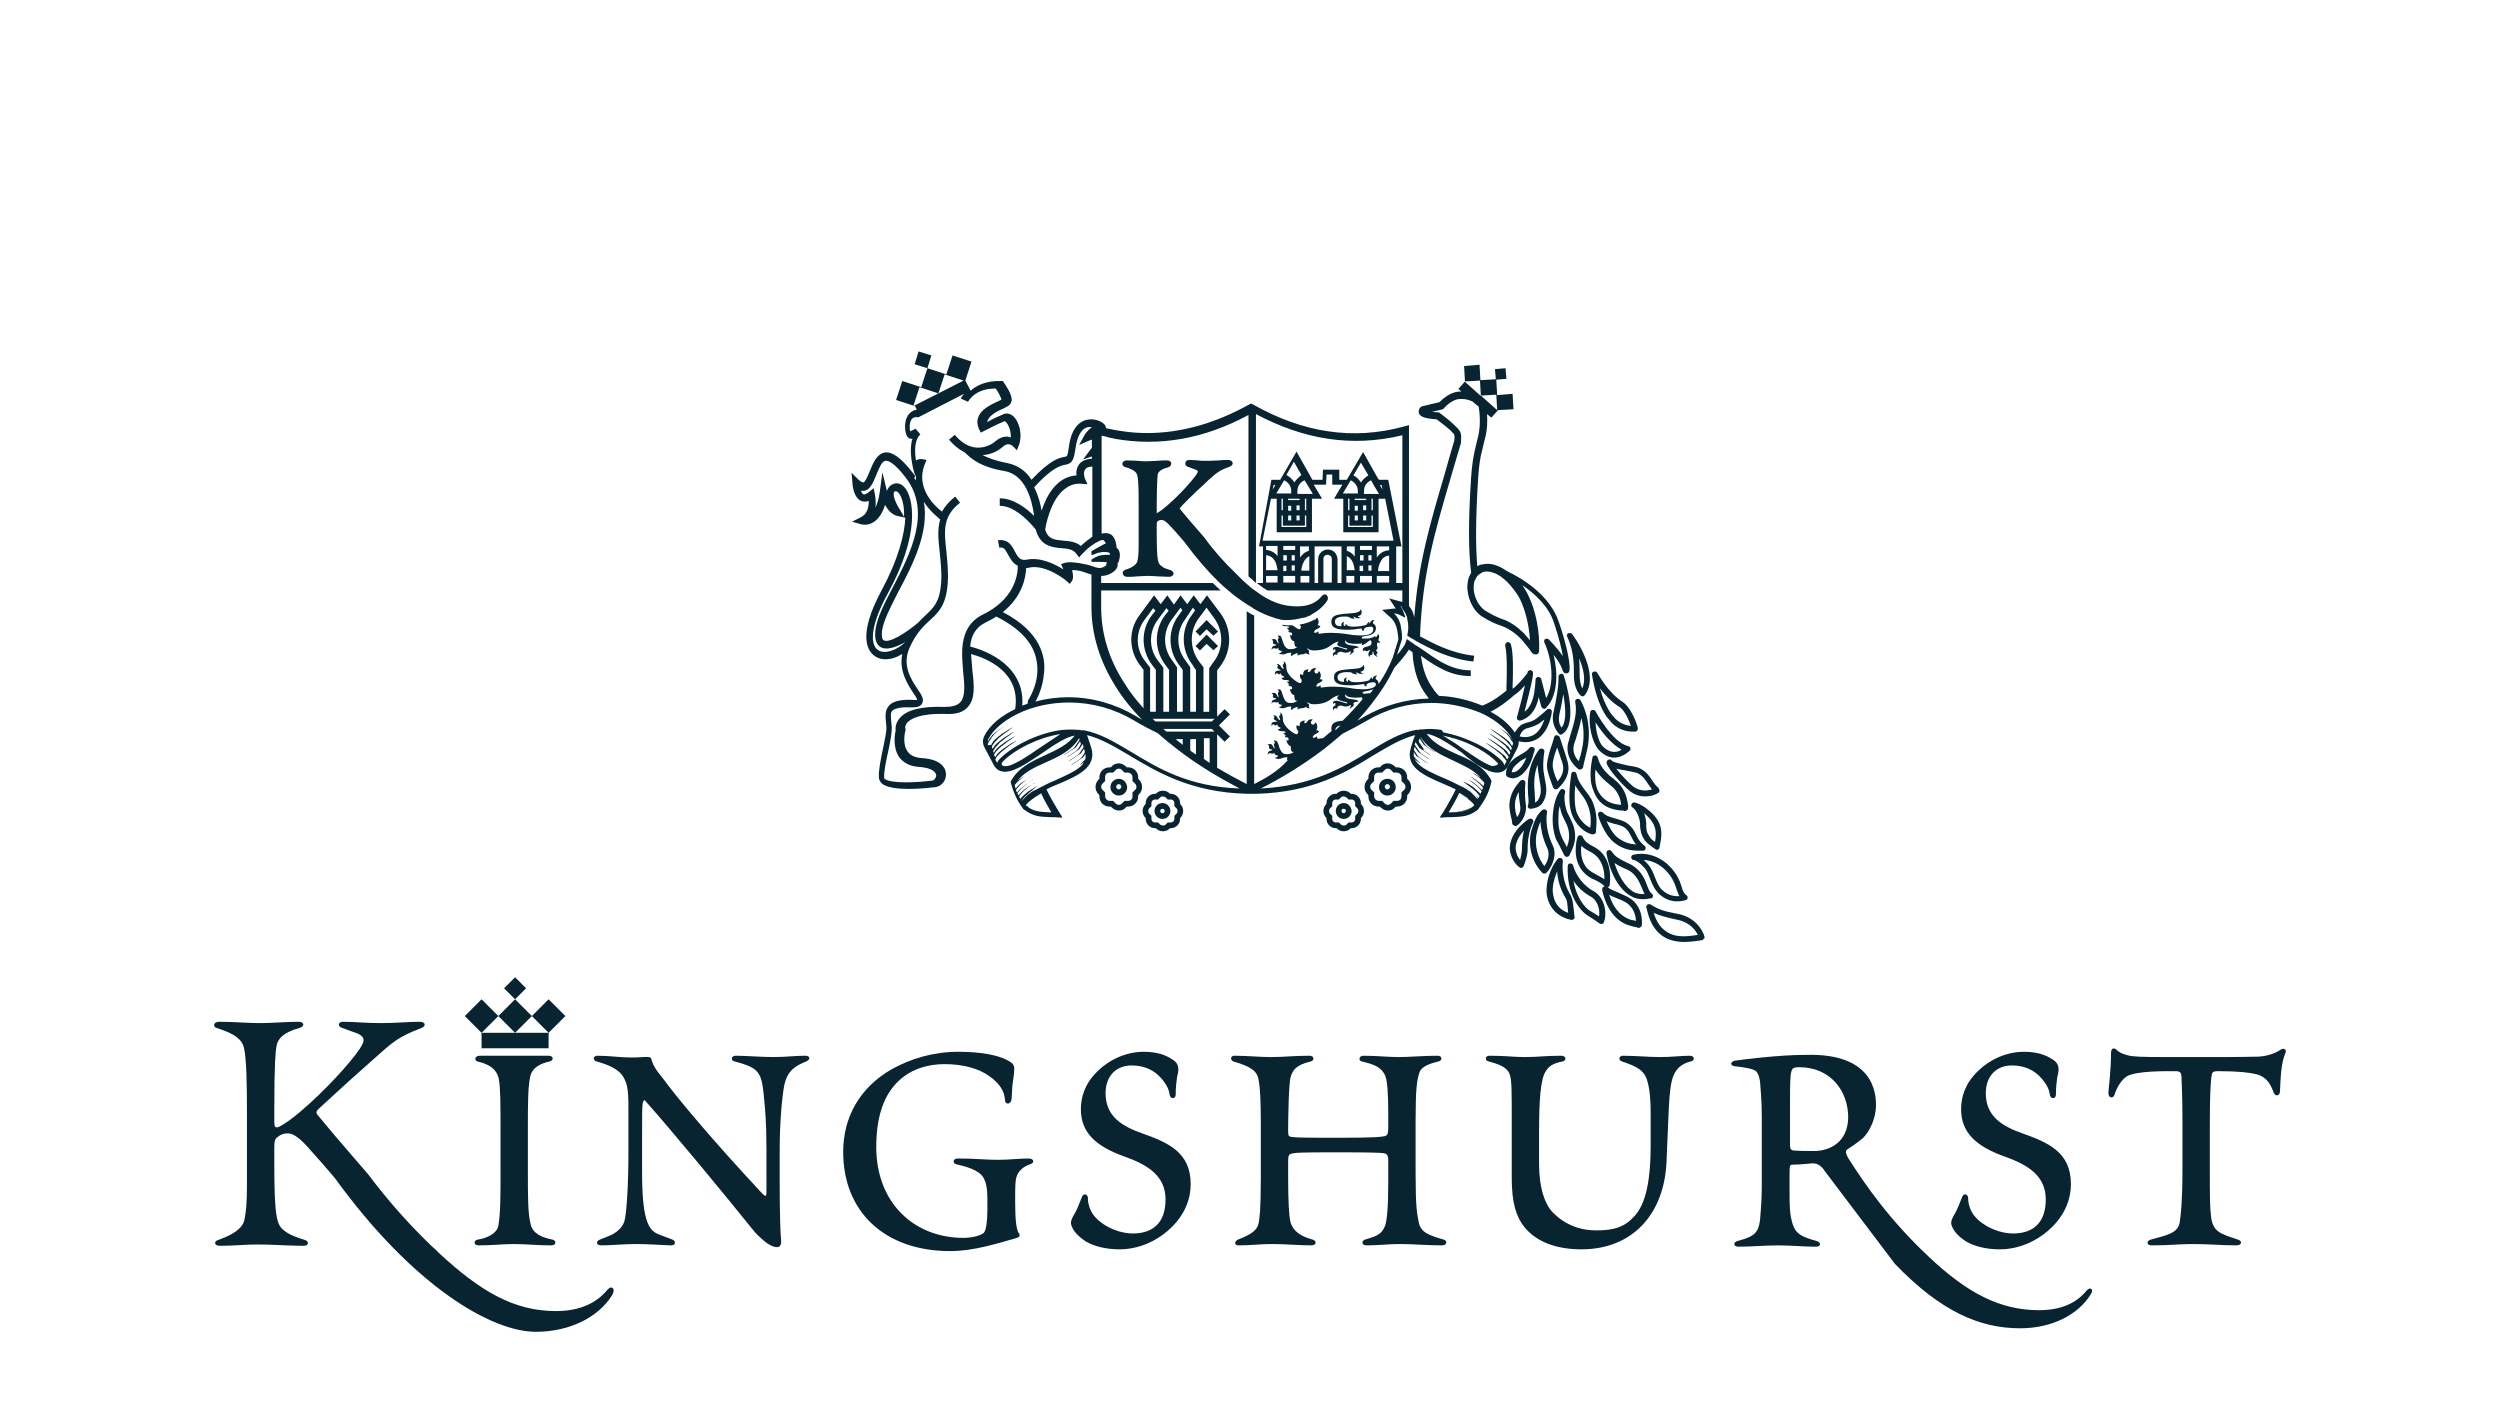 <?xml version="1.0" encoding="utf-8"?>
<!-- Generator: Adobe Illustrator 19.2.1, SVG Export Plug-In . SVG Version: 6.00 Build 0)  -->
<svg version="1.1" id="Layer_1" xmlns="http://www.w3.org/2000/svg" xmlns:xlink="http://www.w3.org/1999/xlink" x="0px" y="0px"
	 viewBox="0 0 566.9 319.3" style="enable-background:new 0 0 566.9 319.3;" xml:space="preserve">
<style type="text/css">
	.st0{fill:#082431;}
	.st1{fill-rule:evenodd;clip-rule:evenodd;fill:#082431;}
</style>
<path class="st0" d="M176.8,268.3c0,7.5,0.2,11.8,0.3,12.6c0.2,1.7-0.4,1.9-1,1.9c-0.8,0-2-0.7-2.7-1.3c-1.2-1-2.2-2-2.4-2.3
	c-7-8.7-18.3-22.4-24.7-29.6c-0.3-0.3-0.5,0.1-0.6,0.9c-0.1,0.9-0.1,2.7-0.1,7.1v8.5c0,11.8,1.9,13.1,4,13.9l2.9,1.1
	c0.8,0.3,0.8,1.4-0.5,1.3c-2.4-0.1-5-0.3-7.8-0.3s-5.7,0.3-7.8,0.3c-1.3,0-1.3-0.9-0.4-1.3l2-0.8c1.6-0.6,3.1-1.8,3.6-3.4
	c0.5-1.9,0.9-8.2,0.9-15.6v-10.4c0-4.3-0.4-5.3-1.1-6.6c-1.2-2.1-4-3-6.1-3.6c-0.9-0.2-0.9-1.3,0.2-1.3c2.8,0,5.2,0.4,7.5,0.4
	c0.8,0,1.6,0,2.8-0.1c1.5-0.1,1.8,0,1.9,0.5c0.3,1.1,0.9,2.3,2.6,4.3c2.8,3.9,11.1,13.9,22.6,26.2c0.7,0.7,0.9,0.6,0.9-0.3v-9.8
	c0-6.2-0.3-9.4-0.7-13.1c-0.5-4.7-1.6-5.5-6.5-6.8c-1-0.2-0.8-1.3,0.2-1.3c2.7,0,5.6,0.3,8.6,0.3c2.6,0,5-0.3,7.2-0.3
	c1.2,0,1.2,0.9,0.2,1.3c-2.4,1-4.3,2-5,5.6c-0.5,2.9-1,8.2-1,14.8V268.3z"/>
<path class="st0" d="M223.9,271.8c0-2.3-0.3-3.6-0.8-4.6c-1.1-2-4.2-2.7-6.3-3.2c-0.8-0.2-0.8-1.3,0.4-1.3c4.1,0,6.1,0.3,9.1,0.3
	c2.6,0,4.7-0.3,6.9-0.3c1.5,0,1.3,1.1,0.4,1.3c-1.6,0.5-2.8,1.7-3.1,2.9c-0.3,0.9-0.3,2.4-0.3,5.5c0,4.6,0.3,6.4,0.8,7.2
	c0.4,0.5,0.2,0.9-0.4,1.1c-4.5,1.3-9.9,3-15.1,3c-15,0-24.3-9-24.3-22.5c0-7.8,3.7-14.6,11.1-18.8c4.2-2.3,9.2-3.9,15.1-3.9
	c4.7,0,8.8,0.7,11,1.9c1.2,0.6,1.6,1.1,1.6,1.9s-0.1,1.5-0.2,2.2c-0.2,1.1-0.3,2.2-0.4,4.6c-0.1,1.5-1.5,1.4-1.5,0.4
	c-0.1-2.1-1.3-3.9-3.6-5.5c-2.2-1.6-5.7-2.7-10.1-2.7c-3.8,0-6.9,1.1-9.1,2.7c-4.1,3-6.4,8.1-6.4,16.1c0,12.6,8.5,20.6,19.8,20.6
	c2.2,0,4.4-0.7,4.7-1.3c0.4-0.5,0.7-2.6,0.7-5V271.8z"/>
<path class="st0" d="M266.1,240.4c1,0.7,1.1,1.6,1.1,2.1s-0.1,1-0.3,1.8c-0.1,0.8-0.3,2.1-0.3,3.9c0,1.1-1.3,1.1-1.4-0.1
	c-0.1-0.8-0.5-2-1.8-3.5c-1.7-2-4-3-6.8-3c-3.4,0-5.9,2.3-5.9,6.3c0,5.5,4.1,7.6,8.3,9.1c5.9,2.1,11,4.3,11,11.5
	c0,5.6-3.5,9.4-6.2,11.4c-3.1,2.3-6.6,3.4-9.9,3.4c-3.2,0-5.8-0.7-7.7-1.8c-1.8-1.2-2.9-2.4-3.3-3.8c-0.2-0.7,0.3-1.8,0.8-2.5
	c0.5-0.8,1.3-3,1.7-3.9c0.3-0.7,1.2-0.6,1.3,0.3c0,0.6,0,1.5,0.7,3c1.3,2.7,5.6,5.1,9.5,5.1c4.7,0,7.4-2.6,7.4-7.7
	c0-5.3-3.9-7.8-9.2-9.7c-6.8-2.4-10-5.6-10-10.8c0-2.6,0.8-5.7,3.8-8.6c2.4-2.4,6.2-4.4,10.5-4.4
	C263.3,238.5,265.2,239.8,266.1,240.4z"/>
<path class="st0" d="M303.8,258c8,0,9.2-0.2,9.8-0.3c0.9-0.1,1.2-0.3,1.2-2v-3.6c0-3.8-0.2-7.1-0.7-8.2c-0.9-2-2.7-2.6-5.3-3.2
	c-0.8-0.2-0.7-1.3,0.4-1.3c3.3,0,5.3,0.3,7.9,0.3c2.9,0,5.3-0.3,8.9-0.3c1.1,0,1.1,1.1,0.2,1.3c-2.6,0.6-4.1,1.4-4.4,2.7
	c-0.5,1.7-0.8,3.4-0.8,10.7v11.8c0,7.7,0.3,9.2,0.7,11.2c0.4,2.3,2.2,3,5.7,4c0.8,0.2,0.8,1.3-0.4,1.3c-3.5,0-6.5-0.3-9.5-0.3
	c-2.8,0-4.9,0.3-7.6,0.3c-1.2,0-1.2-1-0.4-1.3c2.6-0.8,3.8-1.1,4.6-3.2c0.4-1.3,0.7-3.9,0.7-9.8v-4.9c0-1.3-0.3-1.6-1.1-1.7
	c-0.9-0.1-2.1-0.2-10.3-0.2h-1.3c-7.2,0-8,0.1-8.7,0.2c-1.2,0.2-1.3,0.3-1.3,2.1v3.6c0,5.3,0.2,8.4,0.5,9.8c0.6,2.3,2.5,3.4,5.1,4.1
	c0.9,0.3,0.9,1.3-0.4,1.3c-2.4,0-6-0.3-8.7-0.3c-3.1,0-4.9,0.3-7.7,0.3c-1.1,0-1-0.9-0.2-1.3c3.4-1.3,4.4-2.3,4.7-3.7
	c0.2-1.1,0.5-2.8,0.5-10.2v-13.1c0-3.4-0.1-7.7-0.6-9.7c-0.4-1.6-1.8-2.6-5.6-3.7c-0.7-0.2-0.8-1.3,0.2-1.3c3.3,0,5.5,0.3,8.2,0.3
	c3.3,0,5.1-0.3,8.8-0.3c1.2,0,1.2,1.1,0.3,1.3c-3.3,0.8-4,1.9-4.5,3.4c-0.5,1.4-0.6,10.1-0.6,12c0,1.3,0,1.6,0.7,1.7
	c0.7,0.1,1.5,0.2,8.6,0.2H303.8z"/>
<path class="st0" d="M342.8,250.6c0-5.5-0.2-6.4-0.6-7.3c-0.7-1.5-2.8-2.1-4.6-2.6c-0.9-0.1-0.9-1.3,0.1-1.3c4,0,5.5,0.3,8,0.3
	c3,0,4.7-0.3,8.3-0.3c1.2,0,1.3,1.1,0.3,1.3c-2.1,0.4-3.1,1.1-3.7,2.1c-1.3,1.7-1.6,6.9-1.6,13.8v7.4c0,5.5,1.4,9.5,3.5,11.3
	c1.8,1.8,5,3.7,9.4,3.7c2.3,0,5.8-0.1,8.3-2.8c2.6-2.4,4.1-7.2,4.1-16.4v-7.4c0-4.6-0.5-6.7-1-8c-0.8-1.9-2.5-2.7-5.5-3.7
	c-0.9-0.3-0.7-1.3,0.2-1.3c2.9,0,5.7,0.3,8.6,0.3c2.4,0,4.6-0.3,6.6-0.3c1.1,0,1.2,1.1,0.2,1.3c-1.7,0.4-3.2,1.3-4,3.4
	c-0.5,1.3-0.8,3.4-1,7.5l-0.5,11.8c-0.5,11.9-7.7,19.9-19.3,19.9c-5.5,0-10.1-1.6-12.9-5c-1.9-2.4-2.9-5.5-2.9-11.2V250.6z"/>
<path class="st0" d="M465.7,240.4c1,0.7,1.1,1.6,1.1,2.1s-0.1,1-0.3,1.8c-0.1,0.8-0.3,2.1-0.3,3.9c0,1.1-1.3,1.1-1.4-0.1
	c-0.1-0.8-0.5-2-1.8-3.5c-1.7-2-4-3-6.8-3c-3.4,0-5.9,2.3-5.9,6.3c0,5.5,4.1,7.6,8.3,9.1c5.9,2.1,11,4.3,11,11.5
	c0,5.6-3.5,9.4-6.2,11.4c-3.1,2.3-6.6,3.4-9.9,3.4c-3.2,0-5.8-0.7-7.7-1.8c-1.8-1.2-2.9-2.4-3.3-3.8c-0.2-0.7,0.3-1.8,0.8-2.5
	c0.5-0.8,1.3-3,1.7-3.9c0.3-0.7,1.2-0.6,1.3,0.3c0,0.6,0,1.5,0.7,3c1.3,2.7,5.6,5.1,9.5,5.1c4.7,0,7.4-2.6,7.4-7.7
	c0-5.3-3.9-7.8-9.2-9.7c-6.8-2.4-10-5.6-10-10.8c0-2.6,0.8-5.7,3.8-8.6c2.4-2.4,6.2-4.4,10.5-4.4
	C462.9,238.5,464.8,239.8,465.7,240.4z"/>
<path class="st0" d="M505,239.7c3.7,0,5.8-0.1,7.2-0.1c1.8-0.1,3.7-0.7,5-1.6c0.6-0.4,1.3-0.1,1.1,0.6c-1.1,2.7-1.1,5.3-1.3,9
	c-0.1,0.9-1,1.1-1.4,0.2c-0.7-1.8-1.4-3.5-3.9-4.2c-1.7-0.4-4-0.7-8.7-0.7c-1.3,0-1.4,0.3-1.5,1.1c-0.2,0.9-0.4,4.4-0.4,11v9.5
	c0,6.7,0,9.2,0.3,11.6c0.5,3.3,2.2,3.7,6.1,5c1,0.3,0.9,1.3-0.4,1.3c-3.4,0-6-0.3-9.9-0.3c-3,0-5.2,0.3-9.3,0.3
	c-1.2,0-1.2-1-0.2-1.3c3.5-1,6.3-1.4,6.6-4.1c0.2-1.4,0.6-4.5,0.6-12v-9.9c0-7.1-0.2-9.4-0.2-10.2c0-1.7-0.2-2-1.5-2
	c-2,0-8.5-0.1-10.8,1.1c-1.5,0.9-2.5,2.9-2.9,4.2c-0.3,1-1.4,0.8-1.4-0.3c0-0.9,0.6-4.9,0.6-9.1c0-1.2,0.7-1.3,1.3-0.7
	c0.6,0.6,1.4,0.9,2.5,1.2c1,0.3,3,0.4,8.7,0.4H505z"/>
<path class="st0" d="M473.2,292.6c-1.3,1.6-4.2,4.5-10.8,4.5c-8.9,0-16.3-3.9-24.9-12c-9-8.4-14.6-16.5-18.4-22.5
	c-0.1-0.2-0.2-0.4-0.3-0.6c-0.4-0.9-0.2-1.2,0.3-1.5c0,0,1.9-1.2,3.3-2.4c1.3-1.2,3-4.2,3-7.5c0-2.9-0.7-11.8-15.8-11.4
	c-6.5,0-14.6,1.1-16.1,1.3c-1.2,0.2-1.3,1.2,0,1.3c1.9,0.2,4.1,0.5,4.8,1.2c0.3,0.4,0.6,0.9,0.8,2.2c0.1,1.7,0.4,4.1,0.4,7.8v15.8
	c0,3.9-0.3,6.5-0.4,7.9c-0.4,2.9-1.3,3.7-5.1,4.7c-1.1,0.3-0.9,1.3,0.2,1.3c2.8,0,6-0.3,9-0.3c2.9,0,5.9,0.3,8.6,0.3
	c1.2,0,1.2-1,0.1-1.3c-4.4-1.2-5.1-2.1-5.8-5.4c-0.2-1.2-0.3-2.3-0.3-5.6v-4.2c0-1.9,0.1-2.1,0.6-2.1c1.6,0,3.2-0.2,4.6-0.3
	c0,0,0.1,0,0.1,0c1.4,0,2.2,1,2.8,1.9l15.8,20.9c10.4,10.8,19.2,14.6,28.4,14.6c7.1,0,13.1-3,16-7.7
	C474.9,292.4,474,291.7,473.2,292.6z M411.4,261c-2.1,0-3.3,0-4.6-0.1c-0.8-0.1-0.9-0.4-0.9-1.5v-9.8c0-4.6,0.1-6,0.3-6.6
	c0.2-0.7,0.4-1,1.8-1c7.1,0,11.1,5.4,11.1,11.4C419,259.2,414.7,261,411.4,261z"/>
<path class="st0" d="M137.8,292.4c-1.4,1.7-4.6,4.9-11.7,4.9c-9.6,0-17.2-4.5-26.6-13.2c-0.6-0.6-1.2-1.2-1.8-1.7
	c-6-5.8-10.6-11.3-14.2-16.1c-1.7-2-3.4-3.9-5-5.8c-2.1-2.4-4.1-4.8-6-7.1c-0.9-1-1-1.2-0.2-2c5.4-5,8.1-7.4,12.6-11.4
	c4.2-3.7,5.2-4.8,10.7-6.9c1-0.4,1-1.4-0.4-1.4c-3,0-5.3,0.3-8.7,0.3c-4.2,0-5.6-0.3-8.7-0.3c-1.2,0-1.3,1.1-0.2,1.4l2.2,0.8
	c3.3,1,3,2,1.8,3.9c-2.3,3.4-7.9,9.5-13.4,14.2c-2.2,1.9-3.8,2.9-4.7,3.4c-1,0.5-1.3,0.3-1.3-1v-2.6c0-11.1,0.3-13.3,0.5-14.6
	c0.3-1.7,1.6-3.1,5.2-4.1c1.2-0.3,1.2-1.4-0.2-1.4c-3.1,0-5.8,0.3-8.9,0.3c-3,0-5.3-0.3-9.1-0.3c-1.4,0-1.4,1.2-0.6,1.4
	c4.2,1.3,5.7,2.6,6.2,4.4c0.6,2.5,0.7,8.3,0.7,14.4v16.8c0,4.1-0.2,6.2-0.6,8c-0.5,2.2-3.4,3.6-6,4.5c-0.9,0.3-0.9,1.3,0.5,1.3
	c3.4,0,5.5-0.3,8.6-0.3c3.5,0,6.9,0.3,10.3,0.3c1.3,0,1.3-1,0.4-1.3c-1.9-0.6-3.4-1.1-4.7-2.1c-1.7-1.3-2.3-2.7-2.3-15.5v-3
	c0-1.9,0.1-2.3,0.8-2.8c0.6-0.5,1.3-0.8,2.2-0.8c0.8,0,2,0.3,4.4,2.9c0.7,0.8,1.5,1.7,2.3,2.6c1.3,1.4,2.6,3,4,4.6
	c17.9,24.7,35.6,34.9,45.6,34.9c7.7,0,14.2-3.3,17.3-8.3C139.7,292.2,138.7,291.4,137.8,292.4z"/>
<path class="st1" d="M109.2,237.7v-3.5l-3.8-3.8l3.8-3.8l3.8,3.8l3.8-3.8l-2.5-2.5l2.5-2.5l2.5,2.5l-2.5,2.5l3.8,3.8l3.8-3.8
	l3.8,3.8l-3.8,3.8v3.5H109.2z M116.8,234.2l-3.8-3.8l-3.8,3.8H116.8z M124.4,234.2l-3.8-3.8l-3.8,3.8H124.4z"/>
<path class="st0" d="M125.3,281.1c-2.4-0.5-4.5-1.3-5-3.6c-0.6-2.5-0.6-6.1-0.6-12.1v-8.9c0-6,0-9.8,0.5-12.2
	c0.4-2.4,2.7-3.2,4.4-3.6c1-0.2,1-1.3-0.2-1.3c0,0-0.1,0-0.1,0v0h-15.5c-1.2,0-1.3,1.1-0.5,1.3c2,0.5,4.2,1.3,4.8,3.9
	c0.4,2.1,0.4,5.9,0.4,11.9v8.9c0,6,0,9.6-0.5,12.6c-0.4,1.8-2.7,2.8-4.7,3.1c-1,0.2-0.9,1.3,0.2,1.3c3.1,0,5.6-0.3,8-0.3
	c2.8,0,5.2,0.3,8.5,0.3C126.2,282.4,126.2,281.3,125.3,281.1z"/>
<g>
	<path class="st0" d="M339.5,175.2c1.1,0,2-0.5,2.5-1.6l2.1-4c0.2-0.5,0.3-1,0.3-1.5c0.5,0.1,1,0.2,1.5,0.2c1.1,0,2-0.3,2.8-0.8
		c2.7-1.8,3.2-5.9,3.2-6.1c0-0.3-0.1-0.5-0.4-0.6c-0.2-0.1-0.5-0.1-0.7,0.1c0,0-0.7,0.7-2.1,1.8c-0.8,0.7-1.5,0.9-2.2,1.1
		c-0.5,0.1-0.9,0.3-1.4,0.5c-0.7,0.4-1.2,1.2-1.6,1.8c-1.3-1.9-3.2-3.5-5.5-4.7c2.4-1.2,4.5-3,5.4-3.8c0.8-0.5,1.6-1.3,2.4-2.2
		c-0.4,1.9-1.1,4.7-1.8,7.2c-0.1,0.2,0,0.4,0.1,0.6c0.1,0.1,0.3,0.2,0.5,0.2c0,0,0.1,0,0.1,0c0.1,0,2.9-0.5,4-4.4
		c0.1-0.3,0.2-0.7,0.2-1l0.6,2.2c0.1,0.2,0.2,0.4,0.5,0.5c0.2,0.1,0.5,0,0.6-0.2c2.7-2.8,2.7-7.9,1.7-12c0.8,1,1.6,2.2,1.9,3.1
		c0.2,0.5,0.3,1,0.8,1.1c0.2,0,0.5,0,0.7-0.2c0.8-0.8-0.5-6.5-2.2-11.4c-2-6.1-8.2-9.9-11.8-11.6c-1.7-1.2-3.6-2-5.6-1.5
		c-0.1,0-0.1,0-0.2,0c-0.3,0.1-0.6,0.2-0.9,0.4c-0.4-4.3-0.4-10.7,0.2-20.2c0.2-2.6,0.4-4.3,0.9-6.1c0.2-0.9,0.4-1.8,0.7-2.9
		c0.5-1.9,0.5-3.8,0.4-5.3l1,0.8l1.5-1.7l3.5-0.2l-0.2-3.5l-3.5,0.3l-0.2-3.5l2.3-0.2l-0.2-2.4l-2.4,0.2l0.2,2.3l-3.5,0.2l-0.2-3.5
		l-3.5,0.3l0.2,3.5l-1.5,1.7l0.7,0.6c-0.2,0-0.4,0-0.7,0c-2,0.2-3.7,1.8-4.3,2.4l-3.8,0.9l-0.3,0.1c-0.3,0.2-0.6,0.6-0.6,1.1
		c0,0.3,0.1,0.8,0.7,1.1c0.7,0.5,2.4,0.6,3.4,0.7c0.5,0.4,2,1.5,3,2.4c0.2,0.2,0.4,0.4,0.5,0.5c0.5,0.5,0.6,0.5,0.5,1.8
		c-0.8,2.7-1.5,5.2-2.2,7.7c-3.3,11.2-6,20.3-6.9,32.5c-0.1-0.3-0.1-0.5-0.2-0.8c-0.2-0.7-0.6-1.3-1-1.8V96.4l-1.1,0.3
		c-11.6,3.2-23,1.4-34.3-5l-0.4-0.2l-0.4,0.2c-7.7,4.3-15.5,6.5-23.2,6.5c-3.1,0-6.2-0.4-9.3-1.1c0-1.1-1.7-1.9-3-2
		c-1.3-0.1-4.6,0.2-5.4,6.1c-0.3,2.3-0.4,2.3-1,2.4c-1.2,0.2-3.3,0.7-7.5,5.2c-1.2-1.9-3-3.3-5.5-3.8c-2.7-0.5-4.4-1.2-5.6-1.8
		c2-0.1,3.6-1,4.6-1.9c1.1-1,1.9-0.4,2.2-0.2l1,1l0.5-1.3c0.8-2.3,0-5.2-1.3-6.4c-0.7-0.6-1.5-0.8-2.2-0.5c-1,0.4-2.7,1.2-3.7,1.8
		c0-0.1,0-0.3,0.1-0.4c0.4-1.2,2.4-2.2,3.6-2.7c0.6-0.3,1-0.5,1.2-0.7c0.3-0.2,0.5-0.6,0.6-1c0.2-1.4-1.4-3.6-1.8-4.2l-0.2-0.3
		l-0.4,0c-3.5-0.1-5.7,1.1-6.9,2.2l-1.2-2.3l1.4-4.3l-4.3-1.4l-1.4,4.3l-4.3-1.4l0.9-2.9l-2.9-0.9l-0.9,2.9l2.9,0.9l-1.4,4.3
		l-4.3-1.4l-1.4,4.3l4.3,1.4l0.4,0.8c-0.8,0.1-1.3,0.5-1.7,0.9c-1.2,1.3-1.1,3.6-0.7,4.7c0.3,0.8,0.7,1,1.1,1c0.1,0,0.2,0,0.3,0
		c-0.9,3,0.2,6.7,0.2,6.9l0.5,1.7c-0.2-0.4-0.5-0.7-0.8-1.1c-2.5-3.2-4.5-4.6-6.1-4.4c-1.9,0.3-2.7,2.4-3.5,4.3
		c-0.4,1-1,2.4-1.4,2.5c-0.2,0-0.5-0.1-1.1-0.6l-1.6-1.6l0.2,2.3c0,0.6,0.3,3.4,2,4.1c0.5,0.2,1.1,0.2,1.7,0c0,1.2-0.2,2.9-1.8,3.7
		l-2,1l2.1,0.6c0.1,0,1.4,0.4,2.8-0.5c1.1-0.7,2-2,2.6-3.9c0.6,1.1,1.5,2.2,2.8,2.5l1.8,0.4c-0.2,3.9-1.6,9.4-5.3,16.3
		c-5.8,10.7-3.1,14.1-1.6,15.1c0.7,0.5,1.5,0.7,2.4,0.7c1.2,0,2.5-0.4,3.8-1.2c-0.8,3.9,1.3,7,2.6,9c0.3,0.4,0.7,1,0.8,1.4
		c-0.2,0-0.5,0.1-1.1,0c-2.7-0.1-4.4,0.3-5.3,1.3c-1,1.1-0.8,2.5-0.7,3.8c0,0.3,0.1,0.6,0.1,0.9c0.1,1.1-0.4,3.2-0.8,5.2
		c-0.5,2.4-1,4.8-0.9,6.4c0,0.5,0.3,1,0.7,1.4c1.1,0.9,3.6,1.2,6,1.2c2.6,0,5.2-0.3,6.1-0.4c1.4-0.2,2.5-1.5,2.4-3
		c0-0.8-0.5-3.3-5.5-3.6c-1.5-0.1-2.6-0.6-3.2-1.5c-1.3-1.8-0.5-4.7-0.5-4.7l0.1-0.2l-0.1-0.2c0,0-0.2-0.7,0.4-1.4
		c0.7-0.8,2.7-2.2,8.9-2c2.2,0.1,3.8-0.4,4.8-1.5c1.8-1.9,1.5-5,1.1-8.3c-0.1-1.3-0.2-2.6-0.3-3.8c3.6,1,11.3,4.1,10,12.5
		c-3.1,1.5-5.7,3.5-7,6.1c-0.4,0.8-0.4,1.7,0,2.5l2.1,4c0.6,1.1,1.4,1.6,2.6,1.6c2.3,0,5.4-2.2,8.4-4.2c2.6-1.8,5.4-3.7,7.4-4
		c-1.6,2.1-4,3.2-6.6,4.4c-3,1.4-6.2,2.8-7.9,6l0,0.1l0,0.1c0.6,2.3,1.4,4.1,2.8,6c0,0,0.1,0.1,0.1,0.1l0,0c0.1,0.1,0.2,0.2,0.3,0.2
		c2,1.5,3.6,1.5,5.8,1.6c0.7,0,1.5,0,2.3,0.1l0.4,0l-0.2-0.4c0,0-2.3-3.6-3.4-6c0.9-0.5,1.9-0.9,2.9-1.3c4.2-1.8,8.5-3.7,7.3-8
		c-0.3-0.9-0.6-1.9-1-3c3.2,0.8,6.2,2.6,9.6,4.6c6.2,3.7,13.9,8.4,26.7,8.7c0.4,0,0.7,0,1,0c0.3,0,0.7,0,1.1,0
		c12.7-0.3,20.4-4.9,26.5-8.7c3.4-2,6.3-3.8,9.5-4.6c-0.4,0.9-0.7,1.9-1,3c-1.3,4.3,3.1,6.2,7.3,8c1,0.4,2,0.9,2.9,1.3
		c-1.1,2.4-3.3,6-3.4,6l-0.2,0.4l0.4,0c0.9-0.1,1.6-0.1,2.3-0.1c2.2-0.1,3.8-0.1,5.8-1.6c0.1-0.1,0.1-0.1,0.2-0.2l0.1-0.1
		c0-0.1,0.1-0.1,0.1-0.2c1.4-1.9,2.3-3.6,2.8-6l0-0.1l0-0.1c-1.7-3.2-4.8-4.7-7.9-6c-2.7-1.2-5.2-2.4-6.8-4.6
		c2.2,0.3,5.1,2.3,7.9,4.2C334.3,173.1,337.3,175.2,339.5,175.2z M345.7,165.4c0.3-0.2,0.7-0.3,1.1-0.4c0.7-0.2,1.7-0.5,2.7-1.3
		c0.2-0.2,0.5-0.4,0.7-0.5c-0.4,1.1-1,2.5-2.2,3.3c-0.9,0.6-2,0.8-3.4,0.5C344.8,166.3,345.2,165.7,345.7,165.4z M335.2,130.4
		c0.3-0.2,0.6-0.4,0.9-0.6c0.1,0,0.2-0.1,0.2-0.1c0.3-0.1,0.6-0.1,1-0.1c0.6,0,1.2,0.2,1.7,0.4c2.6,1.1,4.8,4.2,5.7,5.9
		c1.2,2.5,2,5.8,2.2,8.9c0,0.1,0,0.3,0,0.4c-0.3-0.4-0.6-0.8-0.9-1.1c-0.3-0.4-0.6-0.7-1-1c-0.8-0.8-1.8-1.5-2.7-2
		c-0.5-0.3-1-0.5-1.6-0.7c0,0,0,0,0,0c-0.6-0.2-1.8-0.7-3-1.4c-0.6-0.3-1.2-0.7-1.6-1.1c0,0,0,0,0,0c-0.3-0.3-0.6-0.7-0.9-1.1
		c0-0.1-0.1-0.1-0.1-0.2c-0.1-0.2-0.2-0.4-0.3-0.6c0,0,0,0,0,0c-0.6-1.3-0.8-2.8-0.5-4c0-0.2,0.1-0.3,0.2-0.5
		C334.7,131.1,334.9,130.7,335.2,130.4z M339.3,89.5l0.2,3.5l-3.7-3.3L339.3,89.5z M335.6,86.3l0.2,3.5l-3.7-3.3L335.6,86.3z
		 M318.4,138.6C318.4,138.6,318.5,138.6,318.4,138.6c0.1,0.2,0.2,0.4,0.3,0.5c0.1,0.2,0.2,0.5,0.3,0.7c0.1,0.2,0.1,0.3,0.1,0.5
		c0.3,1.2,0.3,2.5,0.1,3.3l-0.1,0.5l0.4,0.3c0.2,0.1,0.5,0.3,0.7,0.4c0.3,0.2,0.6,0.3,0.8,0.5c0.3,0.2,0.6,0.3,0.9,0.5
		c1.7,0.9,3.3,1.7,5,2.4c2.1,0.8,4.4,1.5,7.1,1.8c0,0,0,0,0.1,0l0.2-1.3c-2.7-0.3-5-1-7.2-1.9c-1.7-0.7-3.4-1.6-5.1-2.5
		c0.5-14,3.4-23.8,7-36.1c0.7-2.5,1.5-5,2.3-7.8l0-0.2c0.1-2,0-2.3-1-3.3c-0.1-0.1-0.3-0.3-0.5-0.5c-1.3-1.3-3.3-2.7-3.4-2.8
		l-0.2-0.1l-0.2,0c-0.4,0-0.9-0.1-1.3-0.1l2.5-0.6l0.2-0.2c0,0,1.6-1.9,3.4-2.1c1.8-0.2,3.2,0.6,3.2,0.6l0,0l0.3,0.3l1,0.8
		c0.1,0.6,0.6,3.7-0.1,6.7c-0.8,3.2-1.3,5.1-1.6,9.2c-0.7,10.4-0.6,17.2,0,21.8c-0.3,0.5-0.6,1-0.7,1.7c-0.6,2.6,0.5,5.9,2.4,7.6
		c0.3,0.3,0.7,0.6,1.1,0.8c1.4,0.9,3,1.6,4,1.9c0.3,0.1,0.7,0.3,1,0.4c1.4,0.7,2.6,1.6,3.7,2.8c0.3,0.4,0.6,0.7,0.9,1.1
		c0.5,0.6,1,1.2,1.2,1.6c0.2,0.2,0.2,0.3,0.3,0.3c0.2,0.2,0.4,0.3,0.7,0.3c0,0,0,0,0,0c0.1,0,0.2,0,0.2,0c0.4-0.1,0.6-0.4,0.6-0.8
		c0.2-4.2-0.7-9.1-2.5-12.7c-0.3-0.7-0.8-1.4-1.3-2.2c2.9,2,6,4.8,7.2,8.6c1.1,3.3,1.7,5.8,2,7.5c-1.3-1.9-3.1-3.7-3.2-3.8
		c-0.2-0.2-0.6-0.2-0.8-0.1c-0.3,0.2-0.3,0.5-0.2,0.8c1.8,3.9,2.3,9.5,0.4,12.6l-1.1-4.3c-0.1-0.3-0.4-0.5-0.7-0.5
		c-0.3,0-0.6,0.3-0.6,0.6c0,0-0.1,2.7-0.6,4.3c-0.5,1.6-1.2,2.5-1.9,3c2.2-8.6,2.1-9,1.7-9.3c0,0,0,0,0,0c-0.2-0.1-0.4-0.2-0.6-0.1
		c-0.2,0.1-0.4,0.2-0.4,0.4c0,0.2-0.2,0.5-0.5,0.8c-0.7,0.9-1.9,2.3-2.9,3c0-0.1,0-0.2,0-0.4c0-0.1,0-0.3,0-0.4
		c0.1-2.8,0.2-7.4-0.4-9.3c-0.1-0.3-0.4-0.5-0.7-0.5c0,0,0,0-0.1,0c-0.3,0.1-0.5,0.5-0.5,0.8c0.5,1.8,0.4,6.9,0.3,9.3
		c0,0.3,0,0.6,0,0.9c-1.1,0.9-3,2.4-5.2,3.3c-0.1,0-0.2,0.1-0.3,0.1l0,0c-3.1-1.3-6.6-2.1-9.8-2.2l0,0c-0.2-0.2-0.3-0.4-0.5-0.5
		c-0.5-0.6-0.8-1-0.8-1.1c-1.5-1.9-2.4-4.5-2.8-7.5c1.4,1,2.8,2,4.4,2.8c2,1.1,4.2,1.8,6.8,1.8c0,0,0,0,0.1,0l0-0.7l0-0.6
		c0,0,0,0-0.1,0c-2.5,0-4.6-0.8-6.6-1.9c-1.4-0.8-2.7-1.7-4.1-2.7c-0.2-0.1-0.4-0.3-0.6-0.4c-0.3-0.2-0.6-0.4-0.9-0.6c0,0,0,0-0.1,0
		c-0.3-0.2-0.5-0.4-0.8-0.6c-0.2-0.1-0.4-0.3-0.6-0.4l-0.7-0.5l-0.3,0.9c-0.1,0.4-0.5,0.9-0.9,1.5c-0.3,0.4-0.6,0.8-1,1.2
		c0.1-0.2,0.1-0.5,0.2-0.7c0.4-1.2,0.7-2.3,0.9-2.8c0-0.2,0-0.5,0-0.7c0-0.2,0-0.3,0-0.5c-0.1-0.7-0.2-1.5-0.3-2
		c0-0.2-0.1-0.3-0.1-0.4c-0.4-1.3-1-1.9-1.4-2.3c0.4,0,0.7,0.1,1,0.2l0.6,0.3l0.8,0.4l0.1,0l0.1,0.1l-0.1-0.3l0-0.1l-0.5-1.3
		c-0.1-0.2-0.2-0.4-0.3-0.6c-0.1-0.1-0.1-0.3-0.2-0.4c0.1,0,0.1,0.1,0.2,0.1C317.9,138,318.2,138.3,318.4,138.6z M313.8,155.7
		c0.9-1.4,1.7-2.9,2.4-4.3c0.9-1,2.5-2.8,3.3-4.1c0.3,0.2,0.5,0.4,0.8,0.6c0.2,4,1.3,7.4,3.2,9.8c0,0,0.2,0.3,0.5,0.7
		c-5.2,0.1-10.3,1.6-14.8,4.2c-0.5,0.3-0.9,0.5-1.4,0.8C310.2,160.8,312.2,158.2,313.8,155.7z M309.4,157.3c-0.3,0-0.4,0-0.4-0.2
		c0-0.3,0.5-0.3,1.5-0.5c0.3-0.1,0.6-0.2,0.9-0.3c-0.2,0.3-0.4,0.6-0.7,0.9c-0.1,0-0.3,0-0.5,0C309.9,157.3,309.6,157.3,309.4,157.3
		z M241.5,105.4c1.6-0.3,2-0.9,2.4-3.9c0.4-2.6,1.3-4.2,2.6-4.6c0.4-0.1,0.8-0.1,1.1,0v0c-1.1,0.7-1.7,1.8-1.7,1.8l-1.2,2.2l2.3-1
		c0.2-0.1,0.4-0.2,0.6-0.2v1.9c-0.2,0.1-0.3,0.3-0.3,0.3l-1.7,2.3l2-0.7v0.5c-1.3,0.1-2.3,0.5-2.9,1.3c-0.6,0.8-0.7,1.8-0.6,2.5
		c-4.5,0.3-6.8,4.6-7.9,8c-0.3-1.7-0.8-3.6-1.7-5.3C238.6,106,240.5,105.6,241.5,105.4z M246,108.5c0,0-0.5-1.3,0.1-2.1
		c0.3-0.4,0.8-0.6,1.6-0.6v15.9c-1,0.7-2,1.5-2.6,2.1c-1.2-1-2.7-1.1-4-1.2c-2-0.2-3.4-0.3-4.1-2.5c0,0,1-7.2,5-9.6
		c0.9-0.6,2-0.9,3.2-0.8l1.4,0.1L246,108.5z M235.9,119.8L235.9,119.8L235.9,119.8L235.9,119.8z M214.2,84.9l4.3,1.4l-5.7,2.9
		L214.2,84.9z M207.1,92.1l1.4-4.3l4.3,1.4L207.1,92.1z M204.2,115.8c-0.8-1.2-1.8-3.2-1.5-4.1c0-0.1,0.1-0.3,0.4-0.3
		c0,0,0.1,0,0.1,0c0.2,0,0.5,0.3,0.6,0.4c0.7,0.9,1.3,2.7,1.2,5.4L204.2,115.8z M199.1,147.4c-1.7-1.1-2-5.1,2.2-12.8
		c7.5-13.7,5.8-21.7,3.9-24c-0.6-0.7-1.2-1-1.9-1c-0.2,0-0.4,0-0.6,0.1c-0.7,0.2-1.2,0.7-1.5,1.4c0,0.1,0,0.1-0.1,0.2l-1-4.2
		l-0.6,4.4c-0.2,1.6-0.6,2.8-1,3.6c0.2-1.6-0.1-2.9-0.1-3l-0.3-1.4l-1.1,0.9c-0.5,0.4-1,0.6-1.2,0.5c-0.2-0.1-0.4-0.4-0.6-0.8
		c0.3,0,0.5,0,0.8,0c1.4-0.3,2-1.9,2.7-3.6c0.6-1.4,1.2-3.1,2.1-3.2c0.5-0.1,1.9,0.3,4.5,3.7c6.1,7.8,1.1,17.4-2.9,25.1
		c-2,3.8-3.6,7-3.9,9.7c-0.2,2,0.2,3.2,1.3,3.8c1.4,0.7,3.5-0.1,5.5-1.2C203.2,147.6,200.5,148.4,199.1,147.4z M207.3,108.4l0.4-0.7
		c0,0.5,0,0.9,0,1.3C207.6,108.8,207.5,108.6,207.3,108.4z M209.5,113.8c1.4,2.2,3.3,3.6,3.7,4c-0.7,2.3-0.4,4.8-0.1,7.5
		c0.2,2.2,0.5,4.5,0.3,7c-0.3,4.2-1.7,5.5-3.5,7.2c-0.5,0.5-1.1,1-1.6,1.6c-2.9,2.5-6.7,4.8-7.9,4.1c-0.4-0.2-0.5-1-0.4-2.1
		c0.3-2.3,2-5.6,3.8-9.1C207,128,210.7,120.7,209.5,113.8z M218.2,147.1L218.2,147.1l0,0.1c-0.1,1.7,0.1,3.5,0.2,5.1
		c0.3,2.9,0.6,5.7-0.7,7c-0.7,0.7-1.8,1-3.5,1c-5.3-0.2-8.8,0.7-10.3,2.7c-0.8,1-0.9,2.1-0.8,2.7c-0.2,0.8-0.7,3.8,0.8,6
		c1,1.3,2.5,2.1,4.5,2.2c2.8,0.2,3.8,1.1,3.9,1.9c0,0.6-0.5,1.2-0.9,1.2c-3.7,0.5-9.5,0.7-10.8-0.4c-0.1-0.1-0.1-0.1-0.1-0.2
		c-0.1-1.4,0.4-3.7,0.9-6c0.5-2.3,0.9-4.4,0.8-5.7c0-0.3-0.1-0.7-0.1-1.1c-0.1-1.2-0.2-1.9,0.2-2.4c0.4-0.4,1.4-0.9,4-0.8
		c1.2,0,2.4,0,2.8-0.9c0.5-0.9-0.1-1.9-1-3.2c-1.4-2.1-3.6-5.3-1.9-9.3c1.5-3.4,3.2-5,4.6-6.3c2-1.8,3.7-3.4,4.1-8.3
		c0.2-2.7-0.1-5.2-0.3-7.4c-0.5-4.6-0.9-7.9,3.1-11l-1.1-1.4c-1.4,1.1-2.3,2.2-3,3.4c-1.5-1.1-6.1-5.3-3.9-10.7l0.4-1l-1.1-0.2
		c-0.1,0-0.6-0.1-1.3,0.3c-0.3-1.9-0.4-4.6,1-5.9l-1.1-1.3c-0.3,0.2-0.9,0.5-1.2,0.6c-0.2-0.6-0.2-1.9,0.3-2.7
		c0.2-0.3,0.6-0.6,1.4-0.5l0,0.1l10.5-5.4c-0.5,0.6-0.7,1-0.7,1.1l1.6,0.7c0.1-0.1,1.5-3,6.2-3c0,0,0.1,0,0.1,0
		c0.7,1,1.2,2.1,1.3,2.5c-0.2,0.1-0.5,0.3-0.8,0.4c-1.5,0.7-3.9,1.8-4.5,3.7c-0.3,0.8-0.2,1.7,0.2,2.6l0.4,0.8l0.8-0.4
		c0,0,3.1-1.6,4.6-2.2c0,0,0.1,0,0.3,0.2c0.6,0.6,1.2,2.1,1.1,3.5c-0.3-0.1-0.6-0.2-0.9-0.2c-0.8,0-1.7,0.3-2.5,1
		c-0.9,0.8-2.5,1.6-4.3,1.5c-1.8-0.1-3.5-1.1-5-2.9l-1.3,1.1c1,1.2,2.2,2.2,3.4,2.8l0,0c0.1,0,0.4,0.3,0.6,0.5
		c1.1,1,3.1,2.9,8.5,3.8c4.8,0.8,6.3,6.4,6.8,10.2c-1.8-1.8-4.7-4-7.8-4v1.7c3.1,0,6.1,3,7.5,4.6c0.4,0.5,0.7,0.8,0.7,0.8
		c0,0,0,0.1,0,0.1c1,3.6,3.6,3.9,5.7,4.1c1.4,0.1,2.7,0.2,3.5,1.3l0.6,0.8l0.7-0.8c0.6-0.6,1.3-1.3,2-1.8c0.3-0.2,0.6-0.4,0.9-0.6h0
		c0.1-0.1,0.2-0.2,0.4-0.2c0.2-0.1,0.3-0.2,0.5-0.3c0.4-0.2,0.8-0.3,1-0.2c0.1,0,0.2,0.1,0.3,0.3c0,0,0,0,0,0
		c0.1,0.2,0.2,0.3,0.3,0.4c-0.4,0.1-3.3,1.8-3.3,1.8v0.9l0.9-0.3h0l0.2-0.1c0.1,0,0.1,0,0.2-0.1c0.2,0,0.3-0.1,0.5-0.1
		c0.9-0.2,1.9-0.2,2.3,0.1c0.1,0.1,0.1,0.2,0.1,0.4c-0.7,0-1.7,0-2.4,0.2c-0.2,0-0.3,0.1-0.5,0.2c-0.1,0-0.3,0.1-0.4,0.2l0,0
		c0,0,0,0-0.1,0l-0.8,0.5v0.5c0,0,3.1,0,3.5,0.1c0,0-0.1,0.4-0.2,0.6c0.1,0,0.1,0,0.2,0c-0.1,0.1-0.2,0.1-0.3,0.2
		c-0.5,0.4-1,0.5-1.5,0.5c-0.2,0-0.3-0.1-0.5-0.1c-0.1,0-0.2,0-0.4-0.1h0c-0.3-0.1-0.6-0.2-0.9-0.3c-0.1,0-0.1,0-0.2-0.1l0,0l0,0
		c0,0-0.1,0-0.1,0c-0.3-0.1-3.9-1-5.5-0.6l-1,0.3l0.4,0.9c0,0.1,0.1,0.2,0.1,0.3c-1.9-1.2-5.2-2.8-8.2-2.2c-1.5,0.3-2-0.4-2.8-1.9
		c-0.4-0.8-1-1.9-2-2.3c-0.5-0.2-1.1-0.3-1.8-0.2l0.3,1.7c1-0.2,1.3,0.3,2,1.6c0.5,0.9,1.1,2,2.2,2.5c0,2.2-0.8,7.7-8.2,11.2
		C219.4,141.2,218.4,144.1,218.2,147.1z M270.1,138.4l0.4-0.6l0.5,0.6l-0.4,0.6c0,0,0,0,0,0l-0.3,0.4c-2.5,3.3-2.5,7.8,0,11.2
		l0.3,0.4l0,0c0,0,0,0,0,0.1l0.6,0.8l0,9.5h-1.3v-10.1l-1.2-1.7c-2-2.7-2-6.4,0-9.1L270.1,138.4L270.1,138.4L270.1,138.4z
		 M264.5,165.9c-0.2-0.2-0.5-0.4-0.7-0.6h11l0.6,0.6H264.5z M274.3,167.6v2v1.3v2.1c-0.4-0.3-0.9-0.6-1.3-0.9v-1.7v-1.3v-1.7H274.3z
		 M271.2,167.6v1.2v1.3v1c-0.4-0.3-0.9-0.6-1.3-0.9v-0.5v-1.4v-0.7H271.2z M268.2,167.6L268.2,167.6v1.3c-0.2-0.1-0.3-0.3-0.5-0.4
		c-0.4-0.3-0.8-0.6-1.1-0.9h1.5H268.2z M274.8,163.6H262c-0.2-0.2-0.4-0.4-0.6-0.6h14L274.8,163.6z M275.2,150.1l-1,1.4v9.9h-1.3
		v-10.1l-1-1.3c-2.2-3-2.2-7,0-9.9l1.7-2.3l1.6,2.2C277.5,143,277.5,147.1,275.2,150.1z M267.3,139.5c-2.5,3.3-2.5,7.8,0,11.2
		l0.9,1.2v9.5h-1.3v-10.1l-1.2-1.7c-2-2.7-2-6.4,0-9.1l2-2.7l0.4,0.6L267.3,139.5z M264.2,139.5c-2.5,3.3-2.5,7.8,0,11.2l0.9,1.2
		v9.5h-1.3v-10l-1.3-1.7c-2-2.7-2-6.4,0-9.1l2-2.7l0.5,0.6L264.2,139.5z M261.2,139.5c-2.5,3.3-2.5,7.8,0,11.2l0.9,1.2v9.5h-1.3v-10
		l-1.3-1.7c-2-2.7-2-6.4,0-9.1l2-2.7l0.5,0.6L261.2,139.5z M227.4,138.8c4.4-3.5,5.2-7.8,5.3-10c0.2,0,0.5,0,0.7-0.1
		c3.8-0.8,8.5,3,8.5,3.1l0.7,0.6l0.5-0.7c0.3-0.5,0.3-1.3,0-2.4c1.3-0.1,2.4,0.3,3.5,0.7c0.3,0.1,0.6,0.2,0.9,0.3v7.4
		c0,6.2,1.9,12.3,5.5,18c1.6,2.6,3.6,5.1,6,7.5c-0.5-0.3-0.9-0.5-1.4-0.8c-4.7-2.8-10-4.3-15.4-4.3c-2.3,0-4.9,0.3-7.4,1
		c0.8-1.4,1.7-3.8,1.9-6.1C237.3,148.9,235.9,143.2,227.4,138.8z M220,146.6c0.2-2.3,1.1-4.3,3.6-5.5c0.8-0.4,1.6-0.8,2.3-1.3
		c5,2.5,8.1,5.6,9,9.3c1.4,5.3-1.9,9.9-1.9,9.9l0.1,0l-0.1,0.6c-0.4,0.1-0.8,0.3-1.2,0.4C232.4,152.6,226.4,148.3,220,146.6z
		 M235.3,169.9c-2.3,1.6-4.6,3.1-6.4,3.7c-0.5,0.1-0.9,0.2-1.3,0.1c-0.2,0-0.3-0.1-0.4-0.3c-0.1-0.1-0.1-0.3,0.1-0.6c0,0,0,0,0,0
		c2.8-2.9,8.1-5.5,12.9-6.3c0.1,0,0.1,0,0.2,0C238.9,167.5,237.1,168.7,235.3,169.9z M238.4,184.2c-0.1,0-0.2,0-0.3,0l-0.1,0
		c-1.9-0.1-3.2-0.1-4.8-1.1c0-0.1,0-0.1,0.1-0.1c-0.2-0.1-0.5-0.2-0.7-0.4c0.2-0.4,1.2-1.2,2.2-1.9c0.2-0.1,0.3-0.2,0.5-0.3
		c0.3-0.2,0.6-0.4,0.8-0.5C236.7,181.3,237.7,183,238.4,184.2z M246.1,172.1l-0.1,0.2l-0.4,0.4l-0.4,0.4l-0.4,0.4l-0.5,0.3l-0.5,0.3
		l-0.5,0.3v0l0,0h0l0.5-0.3l0.5-0.3l0.5-0.3l0.5-0.3l0.5-0.4l0,0c-0.2,0.4-0.5,0.8-1,1.2c-1.3,1.1-3.3,1.9-5.4,2.9
		c-0.9,0.4-1.9,0.8-2.8,1.3c-0.1,0-0.1,0.1-0.2,0.1c-0.1,0-0.1,0.1-0.2,0.1c-0.1,0.1-0.2,0.1-0.4,0.2c-0.1,0-0.1,0.1-0.2,0.1
		c-0.1,0-0.1,0.1-0.2,0.1c-0.1,0.1-0.3,0.2-0.4,0.2c-0.1,0.1-0.3,0.2-0.4,0.2c-0.1,0.1-0.2,0.1-0.4,0.2c-0.2,0.2-0.5,0.3-0.7,0.5
		c-0.1,0.1-0.3,0.2-0.4,0.3c-0.1,0.1-0.3,0.2-0.4,0.4c-0.4,0.3-0.7,0.7-1,1c0,0,0,0,0-0.1c0,0,0-0.1,0.1-0.1
		c0.1-0.1,0.1-0.2,0.2-0.3c0.2-0.3,0.6-0.6,0.9-0.9c0.1-0.1,0.3-0.2,0.4-0.4c0,0,0,0,0,0c0.1-0.1,0.3-0.2,0.4-0.3
		c0.3-0.2,0.5-0.4,0.7-0.6c0.1-0.1,0.2-0.2,0.3-0.2c0,0,0.1,0,0.1-0.1c0.2-0.1,0.3-0.2,0.4-0.3c0.1,0,0.1-0.1,0.1-0.1
		c0,0,0.1,0,0.1,0s0,0-0.1,0c0,0-0.1,0-0.1,0.1c-0.1,0-0.2,0.1-0.4,0.2c-0.1,0-0.1,0.1-0.2,0.1c-0.1,0-0.1,0.1-0.2,0.1
		c-0.2,0.1-0.4,0.3-0.7,0.4c-0.1,0.1-0.2,0.2-0.4,0.3c-0.1,0.1-0.2,0.1-0.3,0.2c0,0-0.1,0-0.1,0.1c-0.5,0.4-1,0.8-1.3,1.2
		c-0.1,0.1-0.2,0.2-0.2,0.3c-0.1-0.2-0.2-0.3-0.3-0.5c0-0.1,0.1-0.1,0.1-0.2c0.1-0.1,0.1-0.2,0.2-0.3c0.3-0.4,0.8-0.9,1.3-1.3
		c0.4-0.3,0.8-0.6,1.2-0.9c0.1-0.1,0.2-0.2,0.3-0.2c0.1,0,0.1-0.1,0.2-0.1c0.1-0.1,0.3-0.2,0.4-0.2c0.1-0.1,0.2-0.1,0.2-0.1
		c0,0,0,0,0,0s0,0,0,0c0,0-0.1,0-0.2,0.1c-0.1,0-0.2,0.1-0.3,0.2c-0.1,0-0.1,0.1-0.3,0.1c-0.1,0-0.1,0.1-0.2,0.1
		c-0.4,0.3-0.9,0.6-1.4,0.9c-0.5,0.4-1.1,0.9-1.4,1.3c-0.1,0.1-0.2,0.2-0.2,0.3c-0.1-0.2-0.2-0.4-0.3-0.5c0,0,0-0.1,0.1-0.1
		c0-0.1,0.1-0.2,0.2-0.3c0.3-0.4,0.8-0.9,1.3-1.3c0.5-0.4,1.1-0.9,1.5-1.1c0.2-0.1,0.4-0.3,0.5-0.3c0.1-0.1,0.2-0.1,0.2-0.1
		s-0.1,0-0.2,0.1c-0.1,0.1-0.3,0.2-0.5,0.3c-0.4,0.3-1,0.6-1.6,1.1c-0.5,0.4-1.1,0.9-1.4,1.3c-0.1,0.1-0.1,0.1-0.2,0.2
		c-0.1-0.2-0.2-0.4-0.2-0.6c0.1-0.1,0.1-0.2,0.2-0.3c0.3-0.4,0.8-0.9,1.3-1.3c0.5-0.4,1.1-0.9,1.5-1.1c0.2-0.1,0.4-0.3,0.5-0.3
		c0.1-0.1,0.2-0.1,0.2-0.1s-0.1,0-0.2,0.1c-0.1,0.1-0.3,0.2-0.5,0.3c-0.4,0.3-1,0.6-1.6,1c-0.6,0.4-1.1,0.9-1.4,1.3
		c0,0,0,0.1-0.1,0.1c-0.1-0.2-0.1-0.4-0.2-0.7c0,0,0,0,0-0.1c0.3-0.4,0.8-0.9,1.3-1.3c0.5-0.4,1.1-0.9,1.5-1.1
		c0.2-0.1,0.4-0.3,0.5-0.3c0.1-0.1,0.2-0.1,0.2-0.1s-0.1,0-0.2,0.1c-0.1,0.1-0.3,0.2-0.5,0.3c-0.4,0.3-1,0.6-1.6,1
		c-0.3,0.2-0.5,0.4-0.7,0.6c1.6-2.1,4-3.2,6.5-4.3c2.9-1.3,5.8-2.6,7.6-5.5c0,0,0,0.1,0.1,0.2l0,0l-0.1,0.3l-0.2,0.3l-0.2,0.3
		l-0.2,0.3l-0.2,0.3l-0.2,0.3l-0.2,0.2l-0.2,0.2l-0.3,0.2l-0.3,0.2l-0.3,0.2l-0.3,0.2l-0.3,0.2c-0.2,0.1-0.4,0.2-0.6,0.4v0l0,0l0,0
		l0,0l0,0h0c0.2-0.1,0.4-0.2,0.6-0.3l0.3-0.2l0.3-0.2l0.3-0.2l0.3-0.2l0.3-0.2l0.3-0.2l0.3-0.2l0.2-0.2l0.2-0.3l0.2-0.3l0.2-0.3
		l0.2-0.3l0,0c0.1,0.2,0.2,0.4,0.2,0.7l-0.1,0.1l-0.2,0.3L245,169l-0.2,0.3l-0.2,0.3l-0.2,0.3l-0.2,0.2l-0.2,0.2l-0.3,0.2l-0.3,0.2
		l-0.3,0.2l-0.3,0.2l-0.3,0.2c-0.2,0.1-0.4,0.2-0.6,0.4v0l0,0l0,0l0,0c0.2-0.1,0.4-0.2,0.6-0.3l0.3-0.2l0.3-0.2l0.3-0.2l0.3-0.2
		l0.3-0.2l0.3-0.2l0.3-0.2l0.2-0.2l0.2-0.3l0.2-0.3l0.2-0.3l0.1-0.2c0.1,0.2,0.2,0.5,0.2,0.7l-0.1,0.2l-0.2,0.3l-0.2,0.3l-0.2,0.3
		l-0.2,0.3l-0.2,0.2l-0.2,0.2l-0.3,0.2l-0.3,0.2l-0.3,0.2l-0.3,0.2l-0.3,0.2c-0.2,0.1-0.4,0.2-0.6,0.4l0,0l0,0l0,0
		c0.2-0.1,0.4-0.2,0.6-0.3l0.3-0.2l0.3-0.2l0.3-0.2l0.3-0.2l0.3-0.2l0.3-0.2l0.3-0.2l0.2-0.2l0.2-0.3l0.2-0.3l0.2-0.3
		c0.1,0.2,0.1,0.4,0.2,0.6c0,0.1,0,0.2,0,0.2l-0.1,0.2l-0.2,0.3l-0.2,0.3l-0.2,0.3l-0.2,0.2l-0.2,0.2l-0.3,0.2l-0.3,0.2l-0.3,0.2
		l-0.3,0.2l-0.3,0.2c-0.2,0.1-0.4,0.2-0.6,0.4v0v0l0,0l0,0l0,0l0,0l0,0c0.2-0.1,0.4-0.2,0.6-0.3l0.3-0.2l0.3-0.2l0.3-0.2l0.3-0.2
		l0.3-0.2l0.3-0.2l0.3-0.2l0.2-0.2l0.2-0.3l0.2-0.3C246.2,171.3,246.2,171.7,246.1,172.1z M256.5,170.5c-3.7-2.2-7-4.2-10.7-4.9
		c-0.1,0-0.2,0-0.3,0c-0.1,0-0.2,0-0.3,0c-0.1,0-0.2,0-0.3-0.1c0,0-0.1,0-0.1,0c-0.1,0-0.1,0-0.2,0c0,0-0.1,0-0.1,0c0,0-0.1,0-0.1,0
		c-1.3-0.1-2.7-0.1-4.2,0.1c-5.1,0.8-10.7,3.6-13.6,6.6c-0.2,0.2-0.4,0.5-0.5,0.8l-0.4-0.8c0.1-0.1,0.1-0.2,0.2-0.4
		c0.1-0.1,0.2-0.3,0.3-0.4c0.1-0.1,0.1-0.1,0.2-0.2c0.1-0.1,0.1-0.2,0.2-0.2c0.1-0.2,0.3-0.3,0.5-0.5c0.2-0.2,0.3-0.3,0.5-0.4
		c0.7-0.6,1.4-1.1,2-1.5c0.3-0.2,0.5-0.4,0.7-0.5c0.1-0.1,0.1-0.1,0.2-0.2c0,0,0.1-0.1,0.1-0.1s0,0-0.1,0.1c0,0-0.1,0.1-0.2,0.1
		c-0.2,0.1-0.4,0.3-0.7,0.4c-0.6,0.4-1.3,0.8-2.1,1.4c-0.2,0.1-0.4,0.3-0.5,0.4c-0.2,0.1-0.3,0.3-0.5,0.4c-0.1,0.1-0.1,0.2-0.2,0.2
		c-0.1,0.1-0.1,0.2-0.2,0.2c-0.1,0.2-0.2,0.3-0.3,0.5c0,0.1-0.1,0.1-0.1,0.2l-0.3-0.5c0,0,0,0,0,0c0.1-0.1,0.1-0.3,0.2-0.4
		c0.1-0.1,0.2-0.3,0.3-0.4c0.1-0.1,0.1-0.2,0.2-0.2c0.1-0.1,0.1-0.2,0.2-0.2c0.1-0.2,0.3-0.3,0.5-0.5c0.2-0.2,0.3-0.3,0.5-0.4
		c0.7-0.6,1.4-1.1,2-1.5c0.3-0.2,0.5-0.4,0.7-0.5c0.1-0.1,0.1-0.1,0.2-0.2c0,0,0.1-0.1,0.1-0.1s0,0-0.1,0.1c0,0-0.1,0.1-0.2,0.1
		c-0.2,0.1-0.4,0.3-0.7,0.4c-0.6,0.4-1.4,0.8-2.1,1.4c-0.2,0.1-0.4,0.3-0.5,0.4c-0.2,0.1-0.3,0.3-0.5,0.4c-0.1,0.1-0.1,0.2-0.2,0.2
		c-0.1,0.1-0.1,0.2-0.2,0.2c-0.1,0.2-0.2,0.3-0.3,0.5c-0.1,0.1-0.1,0.2-0.1,0.3l-0.2-0.5c0,0,0-0.1,0.1-0.1c0.1-0.1,0.1-0.3,0.2-0.4
		c0.1-0.1,0.2-0.3,0.3-0.4c0.1-0.1,0.1-0.2,0.2-0.2c0.1-0.1,0.1-0.2,0.2-0.2c0.1-0.2,0.3-0.3,0.4-0.5c0.2-0.2,0.3-0.3,0.5-0.4
		c0.7-0.6,1.4-1.1,2-1.5c0.3-0.2,0.5-0.4,0.7-0.5c0.1-0.1,0.1-0.1,0.2-0.2c0,0,0.1-0.1,0.1-0.1s0,0-0.1,0.1c0,0-0.1,0.1-0.2,0.1
		c-0.2,0.1-0.4,0.3-0.7,0.4c-0.6,0.4-1.4,0.8-2.1,1.4c-0.2,0.1-0.4,0.3-0.5,0.4c-0.2,0.1-0.3,0.3-0.5,0.4c-0.1,0.1-0.1,0.2-0.2,0.2
		c-0.1,0.1-0.1,0.2-0.2,0.2c-0.1,0.2-0.2,0.3-0.3,0.5c-0.1,0.1-0.1,0.2-0.2,0.3l-0.2-0.4c0,0,0,0,0,0c0-0.1,0-0.1,0.1-0.2
		c0-0.1,0.1-0.3,0.2-0.4c0.1-0.1,0.2-0.3,0.3-0.4c0.1-0.1,0.1-0.2,0.2-0.2c0.1-0.1,0.1-0.2,0.2-0.2c0.1-0.2,0.3-0.3,0.4-0.5
		c0.2-0.1,0.3-0.3,0.5-0.4c0.7-0.6,1.4-1.1,2-1.5c0.3-0.2,0.5-0.4,0.7-0.5c0.1-0.1,0.1-0.1,0.2-0.2c0,0,0.1-0.1,0.1-0.1s0,0-0.1,0.1
		c0,0-0.1,0.1-0.2,0.1c-0.2,0.1-0.4,0.3-0.7,0.4c-0.6,0.4-1.4,0.8-2.1,1.4c-0.2,0.1-0.4,0.3-0.5,0.4c-0.2,0.1-0.3,0.3-0.5,0.4
		c-0.1,0.1-0.1,0.2-0.2,0.2c-0.1,0.1-0.1,0.2-0.2,0.2c-0.1,0.2-0.2,0.3-0.3,0.5c-0.1,0.1-0.2,0.3-0.2,0.4L224,169c0,0,0-0.1,0-0.2
		c0,0,0,0,0-0.1c0-0.1,0-0.1,0.1-0.2c0-0.1,0-0.1,0.1-0.2c0-0.1,0.1-0.1,0.1-0.2c0.1-0.1,0.2-0.3,0.3-0.4c0.1-0.2,0.2-0.3,0.3-0.5
		c0.1-0.2,0.3-0.3,0.4-0.5c0.1-0.2,0.3-0.3,0.5-0.5c0.6-0.6,1.4-1.1,1.9-1.4c0.6-0.3,1-0.5,1-0.5s-0.4,0.2-1,0.5
		c-0.6,0.3-1.3,0.8-2,1.3c-0.2,0.1-0.3,0.3-0.5,0.4c-0.2,0.2-0.3,0.3-0.4,0.5c-0.1,0.2-0.3,0.3-0.4,0.5c-0.1,0.2-0.2,0.3-0.3,0.5
		c0,0.1-0.1,0.1-0.1,0.2c0-0.2,0-0.4,0.1-0.6c1.1-2.1,3.5-4.2,6.6-5.7c3.4-1.7,7.6-2.6,11.7-2.6c5.2,0,10.3,1.4,14.8,4.1
		c1.8,1.1,3.6,2,5.4,2.9c1.3,1.2,2.7,2.3,4.1,3.4c5.1,4,10.4,7,14.4,9.1C269.5,178.4,262.6,174.2,256.5,170.5z M284.4,177.8v-5.7
		v-1.3v-31.2c-0.6-0.3-1.1-0.6-1.7-1v32.2v1.3v5.7c-1.9-1-4.2-2.2-6.7-3.7v-2.8V170v-3.5l1.7,1.7l1.2-1.2l-2.5-2.5l2.5-2.5l-1.2-1.2
		l-1.7,1.7V152l0.7-0.9c2.7-3.6,2.7-8.5,0-12.1l-3-4l-1.5,2l-1.5-2l-1.5,2l-1.5-2l-1.5,2.1l-1.5-2.1l-1.5,2l-1.5-2l-3.3,4.5
		c-2.5,3.3-2.5,7.8,0,11.2l0.9,1.2v8.7c-1.7-1.9-3.2-3.8-4.4-5.8c-3.5-5.4-5.2-11.2-5.2-17.1v-3.8h27.1c-0.6-0.6-1.2-1.1-1.8-1.7
		h-25.3v-1.6c0.8,0,1.7-0.2,2.6-0.8c1-0.7,1.3-1.5,1.1-2.2l0.2,0l0.2-0.7c0.4-1.5-0.1-2.3-0.6-2.7c0,0,0,0,0,0l-0.1-0.8
		c-0.3-1.7-1.1-2.3-1.7-2.4c-0.5-0.2-1-0.1-1.6,0v-15.1v-0.3v-0.6v-0.6v-0.3v-1v-0.2v-0.6v-0.5v-0.6v-2v-0.4
		c0.5,0.1,1.1,0.2,1.6,0.4c0.3,0.1,0.6,0.1,1,0.2c0.1,0,0.2,0,0.4,0.1c10.2,1.8,20.3,0,30.3-5.4v36.6c0.6,0.5,1.2,1,1.7,1.5V93.9
		c10.7,5.7,21.6,7.6,33.2,4.8v33.5h-1.4v-8.3h1.2l-3-15.1h-2.1l-0.4-0.6l-3.2-5.7l-3.7,6.3h-1.7l0-2.3h-3.7l-0.1,2.3h-2.3l-3.6-6.4
		l-3.7,6.4h-2l-2.8,15.1h0.9v8.3h-1.4c0.5,0.4,1.1,0.8,1.6,1.2c0.1,0,0.1,0.1,0.2,0.1c0.2,0.1,0.4,0.3,0.6,0.4h30.6v2.6c0,0,0,0,0,0
		l-3-0.8l1.5,2.3c-0.1,0-0.3,0-0.4,0l-2.7,0.3l2,1.8c0.4,0.4,0.9,0.9,1.3,2.2c0.2,0.8,0.4,2.2,0.4,2.7c-0.2,0.7-0.8,2.6-1.3,4.2
		c-0.8,1.9-1.7,3.7-2.9,5.5c-0.1,0.1-0.2,0.3-0.3,0.4c0,0,0,0,0,0c0-0.8-0.4-0.9-0.6-1.1c-0.3-0.3,0.3-0.8,0.3-0.8
		c-0.1,0-0.1,0-0.2,0c-0.7,0-0.9,0.8-0.9,0.8s-0.2,0-0.1-0.3c0,0,0,0,0,0c0,0,0,0,0,0c0,0,0-0.1,0-0.1c-0.4,0.1-0.5,0.6-0.7,0.7
		c-0.7,0.2-1.7,0.4-2.9,0.4c-1.7,0-1.6-0.6-1.6-0.6c-0.4,0.1-0.2,0.5-0.2,0.5v0c-0.8-0.1-0.3-1-0.3-1c-0.9,0.2-0.6,1-0.6,1
		s-0.1,0-0.3,0c-0.4,0-1.2-0.1-1.2-1.1c0-0.9,1.3-1.1,2.2-1.1c0.6,0,1,0.1,1,0.1c0.2,0.3,0.8,0.4,1.1,0.4c0.1,0,0.2,0,0.2,0.1
		c0,0,0,0-0.1-0.1c0.1,0,0.1,0,0.1,0c-0.4-0.3-0.2-0.5-0.2-0.5c0.3,0.3,0.7,0.4,1,0.4c0.3,0,0.6-0.1,0.6-0.1
		c-0.7-0.1-0.7-0.4-0.7-0.4c1.4-0.2,0.7-1.6,0.7-1.6c-0.3,1.1-2.1,0.9-3.9,1.1c-1.5,0.2-2.8,0.3-2.8,1.8c0,1.7,1.9,1.8,4,1.8
		c1.2,0,2.5-0.3,2.8-0.3c0,0,0,0,0,0c0,0,0,0,0.1,0c-0.2,0.4,0.4,0.6,0.4,0.6s0-0.6,0.5-0.8c0.3-0.1,0.7-0.2,1.1-0.2
		c0.3,0,0.6,0.1,0.6,0.5c0,0.6-1,1.1-3,1.1c-0.8,0-1.9-0.1-3-0.3c-1.3-0.2-2.6-0.3-3.6-0.3c-1.2,0-2.1,0.1-2.7,0.2c0,0-0.1,0-0.1,0
		c0,0,0,0-0.1,0c0-0.2,0-0.3-0.1-0.4c0,0,0-0.1,0-0.1c0,0,0,0,0,0c0,0,0-0.1,0-0.1c0,0-0.2,0.4-0.7,0.4c-0.5,0,0-0.7,0.3-0.8
		c0.2-0.1,0.8-0.3,0.9-0.7c0,0-0.3-0.2-0.5-0.2c-0.1,0-0.1,0-0.2,0.1c0,0,0,0,0,0c0.1-0.1,0.5-0.8,0.2-1.4c0-0.2-0.1-0.3-0.3-0.5
		c0,0,0,0.1,0,0.1c0,0,0-0.1-0.1-0.1c0,0,0,0.5-0.4,0.5c-0.1,0-0.1,0-0.2,0c-0.5-0.2-0.4-0.8,0-1c0,0,0,0,0.1,0c0,0,0,0,0,0
		c0,0,0,0-0.1,0c0,0,0.1-0.1,0.1-0.1c0,0-0.2-0.1-0.4-0.1c-0.2,0-0.5,0.1-0.7,0.3c-0.3,0.4-0.4,0.6-0.6,0.6c0,0-0.1,0-0.1,0
		c-0.4-0.2,0.1-0.6,0.1-0.6s-0.1,0-0.2,0c-0.3,0-1.1,0.1-1.1,1.1c0,0.1,0,0.1-0.1,0.2c-0.1-0.1-0.2-0.2-0.6-0.2c0,0-0.2,0.7,0.4,1.3
		c0,0,0,0.7-0.4,0.7c0,0,0,0,0,0c-0.4,0-3.1-1.6-3.1-3.5c0-1.2-0.5-1.4-0.6-1.4c0,0-0.1,0-0.1,0c0.3,0.2,0.1,0.6,0.1,0.6
		c-0.3,0-0.3,0.3-0.1,0.7c0.1,0.2,0.1,0.4,0,0.4c-0.1,0-0.3-0.2-0.5-0.5c-0.2-0.4-0.5-0.6-0.7-0.6c-0.2,0-0.3,0.1-0.3,0.1
		c0.3,0.1,0.3,0.3,0.3,0.3c-0.1,0.1-0.3,0.4,0,0.6c0.3,0.2,0.7,0.4,0.7,0.4s0.1,0-0.8,0.1c-0.9,0.1-0.5,1-0.5,1
		c0-0.4,0.4-0.5,0.4-0.5c0.1,0.2,0.3,0.3,0.4,0.3c0.2,0,0.4-0.2,0.4-0.3c0,0,0,0,0,0c0.1,0.7,0.8,0.8,0.8,0.8c0,0.2-0.2,0.3-0.4,0.3
		c0,0-0.1,0-0.1,0c0,0,0,0,0,0c0,0,0,0,0,0c-0.1,0-0.1,0-0.1,0c0.1,0.5,0.6,0.5,1.1,0.5c0.4,0,0.8,0.2,0.6,0.3
		c-0.1,0-0.1,0.1-0.2,0.1c-0.1,0-0.3-0.1-0.3-0.1c0.2,0.5,0.7,0.7,0.7,0.7c0,0,0,0,0,0c-0.1,0-0.1,0-0.2,0c-0.1,0-0.2,0-0.2,0
		s0.1,0.4,0.4,0.4c0.3,0,0.5,0,0.5,0.5c0,0.2-0.1,0.2-0.2,0.2c-0.1,0-0.3-0.1-0.3-0.1c0.2,1.2,0.7,1.4,1,1.4c0,0,0,0,0,0
		c0,0,0,0,0,0c0,0,0,0,0,0c0,0,0,0,0,0c0,0.4,0,1.3,0.5,1.3c0.1,0,0.2,0,0.3-0.1c-0.2,0.2-0.7,0.6-1.5,0.6c-0.2,0-0.3,0-0.5,0
		c-1.2-0.2-1.4-1.9-1.7-2.6c-0.1-0.4-0.4-0.5-0.6-0.5c-0.1,0-0.3,0.1-0.3,0.1c0.3,0.1,0.3,0.5,0.3,0.5c-0.4,0.2-0.2,0.6-0.1,0.9
		c0,0.1,0.1,0.3,0,0.3c-0.1,0-0.2-0.1-0.4-0.6c-0.2-0.3-0.4-0.4-0.6-0.4c-0.3,0-0.6,0.2-0.6,0.2c0,0,0,0,0,0c0.3,0,0.4,0.3,0.4,0.3
		c0,0.2-0.3,0.6,0.4,0.7c0.7,0.1,0,0.3,0,0.3c-1,0.2-0.7,1-0.7,1c0-0.4,0.4-0.4,0.6-0.4c0.1,0,0.1,0,0.1,0c0.1,0.1,0.2,0.1,0.3,0.1
		c0.2,0,0.5-0.2,0.5-0.2c0,0,0,0,0,0c-0.2,0.7,0.7,0.7,0.8,0.7c0,0,0,0,0,0c0,0,0,0,0,0c-0.1,0.4-0.4,0.5-0.6,0.5c0,0,0,0-0.1,0
		c0,0,0,0,0,0c0,0-0.1,0-0.1,0c0,0,0,0,0,0c0.3,0.2,0.6,0.3,0.9,0.3c0.6,0,1.1-0.3,1.1-0.3c0.2,0,0.6-0.1,0.8-0.1
		c0.1,0,0.2,0,0.1,0.2c-0.3,0.4,0.2,0.6,0.2,0.6c0-0.4,0.9-0.6,1.2-0.7c0.1,0,0.1,0,0.1,0c-0.2,0.3,0,0.6,0,0.6s0.2-0.3,0.8-0.3
		c0.7,0,1-0.3,1-0.3c0.3,0.3,0.8,0.3,0.9,0.3c0,0,0.1,0,0.1,0c-0.2-0.1-0.4-0.3-0.3-0.5c0-0.2,0.2-0.3-0.1-0.5
		c-0.4-0.2-0.2-0.4-0.2-0.4s0.4,0.5,1.5,0.5c1,0,2.6-0.2,3.7-1.1c0.9-0.7,1.6-0.9,1.8-0.9c0,0,0,0,0.1,0c-0.2,0.2-0.8,0.7,0.2,1.1
		c1.2,0.5,1.7,0.3,1.7,0.6c0,0.1,0,0.1-0.1,0.1c-0.4,0-1.6-0.6-2.4-0.6c-1,0-0.7,0.8-0.7,0.8c0-0.2,0.3-0.3,0.4-0.3
		c0.1,0,0.2,0,0.1,0.1c-0.1,0.3,0.1,0.4,0.1,0.4c-1.2,0.5-0.4,1.2-0.4,1.2c-0.1-0.4,0.1-0.5,0.3-0.5c0.2,0,0.5,0.1,0.5,0.1
		c-0.2-0.4,0.2-0.7,0.7-0.7c0.2,0,0.4,0,0.5,0.1c0.3,0.1,0.5,0.1,0.7,0.1c0.4,0,0.6-0.1,0.6-0.1c0.2-0.1,0.3-0.2,0.4-0.2
		c0.3,0,0,0.5-0.1,0.7c0,0,0,0,0,0c0,0,0,0,0,0c0,0-0.1,0.1-0.1,0.1c0,0,0,0,0,0c0.3,0,0.6-0.4,0.6-0.4c0.6-0.2,0.3-0.8,0.3-0.8
		c0.1-0.3,0.7-0.4,1-0.4c0.1,0,0.2,0,0.2,0c-0.3-0.6-1.3-0.4-2.4-0.7c-1-0.3-0.6-1-0.6-1c0,0,0,0,0,0c0.2,0.7,1.4,0.8,2.4,0.8
		c0.7,0,1.3-0.1,1.3-0.1c0.2,0.2-0.1,0.4-0.1,0.4c0.1,0,0.2-0.1,0.4-0.1c-1.4,1.7-2.9,3.3-4.6,5c-1.4,0.2-2.6,0.3-2.6,1.8
		c0,0.2,0,0.4,0.1,0.5c0,0,0,0-0.1,0.1c-0.6,0.5-1.3,1.1-1.9,1.6c-0.4,0-0.8,0.1-1.1,0.1c0,0-0.1,0-0.1,0c0,0,0,0-0.1,0
		c0-0.1,0-0.2,0-0.3c0,0,0-0.1-0.1-0.1c0,0,0-0.1,0-0.1c0,0,0,0,0,0c0,0,0-0.1,0-0.1c0,0-0.2,0.4-0.7,0.4c-0.5,0,0-0.7,0.3-0.8
		c0.2-0.1,0.8-0.3,0.9-0.7c0,0-0.3-0.2-0.5-0.2c-0.1,0-0.1,0-0.2,0.1c0,0,0,0,0,0c0.1-0.1,0.5-0.8,0.2-1.4c0-0.2-0.1-0.3-0.3-0.5
		c0,0,0,0.1,0,0.1c0,0,0-0.1-0.1-0.1c0,0,0,0.5-0.4,0.5c-0.1,0-0.1,0-0.2,0c-0.5-0.2-0.4-0.8,0-1c0,0,0,0,0.1,0c0,0,0,0,0,0
		c0,0,0,0-0.1,0c0,0,0.1-0.1,0.1-0.1c0,0-0.2-0.1-0.4-0.1c-0.2,0-0.5,0.1-0.7,0.3c-0.3,0.4-0.4,0.6-0.6,0.6c0,0-0.1,0-0.1,0
		c-0.4-0.2,0.1-0.6,0.1-0.6s-0.1,0-0.2,0c-0.3,0-1.1,0.1-1.1,1.1c0,0.1,0,0.1-0.1,0.2c-0.1-0.1-0.2-0.2-0.6-0.2c0,0-0.2,0.7,0.4,1.3
		c0,0,0,0.7-0.4,0.7c0,0,0,0,0,0c-0.4,0-3.1-1.6-3.1-3.5c0-1.2-0.5-1.4-0.6-1.4c0,0-0.1,0-0.1,0c0.3,0.2,0.1,0.6,0.1,0.6
		c-0.3,0-0.3,0.3-0.1,0.7c0.1,0.2,0.1,0.4,0,0.4c-0.1,0-0.3-0.2-0.5-0.5c-0.2-0.4-0.5-0.6-0.7-0.6c-0.2,0-0.3,0.1-0.3,0.1
		c0.3,0.1,0.3,0.3,0.3,0.3c-0.1,0.1-0.3,0.4,0,0.6c0.3,0.2,0.7,0.4,0.7,0.4s0.1,0-0.8,0.1c-0.9,0.1-0.5,1-0.5,1
		c0-0.4,0.4-0.5,0.4-0.5c0.1,0.2,0.3,0.3,0.4,0.3c0.2,0,0.4-0.2,0.4-0.3c0,0,0,0,0,0c0.1,0.7,0.8,0.8,0.8,0.8c0,0.2-0.2,0.3-0.4,0.3
		c0,0-0.1,0-0.1,0c0,0,0,0,0,0c0,0,0,0,0,0c-0.1,0-0.1,0-0.1,0c0.1,0.5,0.6,0.5,1.1,0.5c0.4,0,0.8,0.2,0.6,0.3
		c-0.1,0-0.1,0.1-0.2,0.1c-0.1,0-0.3-0.1-0.3-0.1c0.2,0.5,0.7,0.7,0.7,0.7c0,0,0,0,0,0c-0.1,0-0.1,0-0.2,0c-0.1,0-0.2,0-0.2,0
		s0.1,0.4,0.4,0.4c0.3,0,0.5,0,0.5,0.5c0,0.2-0.1,0.2-0.2,0.2c-0.1,0-0.3-0.1-0.3-0.1c0.1,0.7,0.4,1,0.6,1.2
		c0.1,0.1,0.3,0.2,0.4,0.2c0,0,0,0,0,0c0,0,0,0,0,0c0,0,0,0,0,0c0,0,0,0,0,0c0,0.3,0,0.7,0.1,1c0.1,0.2,0.2,0.3,0.4,0.3
		c0.1,0,0.2,0,0.3-0.1c-0.2,0.2-0.7,0.6-1.5,0.6c-0.2,0-0.3,0-0.5,0c-0.3,0-0.5-0.2-0.7-0.3c-0.3-0.3-0.5-0.7-0.7-1.2
		c-0.1-0.4-0.2-0.8-0.4-1.1c-0.1-0.4-0.4-0.5-0.6-0.5c-0.1,0-0.3,0.1-0.3,0.1c0.3,0.1,0.3,0.5,0.3,0.5c-0.4,0.2-0.2,0.6-0.1,0.9
		c0,0.1,0.1,0.3,0,0.3c-0.1,0-0.2-0.1-0.4-0.6c-0.2-0.3-0.4-0.4-0.6-0.4c-0.3,0-0.6,0.2-0.6,0.2c0,0,0,0,0,0c0.3,0,0.4,0.3,0.4,0.3
		c0,0.2-0.2,0.5,0.3,0.7c0,0,0.1,0,0.1,0c0.7,0.1,0,0.3,0,0.3c-1,0.2-0.7,1-0.7,1c0-0.4,0.4-0.4,0.6-0.4c0.1,0,0.1,0,0.1,0
		c0.1,0.1,0.2,0.1,0.3,0.1c0.2,0,0.5-0.2,0.5-0.2c0,0,0,0,0,0c0,0.1,0,0.2,0,0.2c0.1,0.4,0.7,0.4,0.8,0.4c0,0,0,0,0,0c0,0,0,0,0,0
		c-0.1,0.4-0.4,0.5-0.6,0.5c0,0,0,0-0.1,0c0,0,0,0,0,0c0,0-0.1,0-0.1,0c0,0,0,0,0,0c0.3,0.2,0.6,0.3,0.9,0.3c0.6,0,1.1-0.3,1.1-0.3
		c0.2,0,0.6-0.1,0.8-0.1c0.1,0,0.2,0,0.1,0.2c-0.2,0.2,0,0.4,0.1,0.5C289.6,175.1,286.7,176.6,284.4,177.8z M312.5,129.4
		c0-0.6,0.2-1.4,0.6-2.1c0.4-0.8,1.1-1.3,1.9-1.3v3.5H312.5z M315,130.6v1.5h-2.8v-1.5H315z M312.2,126.4v-2.5h2.8v0.9
		C313.9,124.8,312.9,125.4,312.2,126.4z M305.4,122.6h-8.5h-10.6l1.9-9.5h1.3v7.6h8v-7.6h2.3l-1.9-3.2h2.8l0.1-2.3h1.3l0,2.3h2.3
		l-1.9,3.2h2.1v7.6h8v-7.6h1.5l1.9,9.5H305.4z M309.1,128.3v1.2h-0.8v-1.2H309.1z M308.4,127.1v-1.2h0.8v1.2H308.4z M308.4,130.6
		h2.7v1.5h-2.7L308.4,130.6L308.4,130.6z M310.3,129.4v-1.2h0.7v1.2H310.3z M310.3,127.1v-1.2h0.7v1.2H310.3z M308.4,124.7v-0.9h2.7
		v0.9H308.4z M307.1,130.6v1.5h-1.8v-1.5H307.1z M305.4,129.4v-3.3c0.5,0.2,0.9,0.6,1.2,1.1c0.4,0.7,0.5,1.6,0.6,2.1H305.4z
		 M305.4,124.9v-1h1.8v2.3C306.7,125.5,306.1,125.1,305.4,124.9z M301.1,124.6c-1.2,0-2.2,1-2.2,2.2v5.4h-0.8v-8.3h6.1v8.3h-0.9
		l0-5.4C303.2,125.5,302.3,124.6,301.1,124.6z M302,126.7l0,5.4h-1.9v-5.4c0-0.5,0.4-0.9,0.9-0.9S302,126.2,302,126.7z M295.1,129.4
		c0-0.6,0.2-1.4,0.6-2.1c0.3-0.6,0.7-0.9,1.2-1.2v3.3H295.1z M296.9,130.6v1.5h-2v-1.5H296.9z M294.8,126.4v-2.5h2v1
		C296,125.1,295.4,125.6,294.8,126.4z M291.7,128.3v1.2H291v-1.2H291.7z M291,127.1v-1.2h0.8v1.2H291z M291,130.6h2.7v1.5H291
		L291,130.6L291,130.6z M292.9,129.4v-1.2h0.7v1.2H292.9z M292.9,127.1v-1.2h0.7v1.2H292.9z M291,124.7v-0.9h2.7v0.9H291z
		 M289.7,130.6v1.5h-2.6v-1.5H289.7z M287.1,129.4v-3.5c0.9,0.1,1.5,0.5,2,1.3c0.4,0.7,0.5,1.6,0.6,2.1H287.1z M287.1,124.7v-0.9
		h2.6v2.3C289.1,125.3,288.2,124.8,287.1,124.7z M288.6,111l0.2-1h0.4L288.6,111z M290.9,116.9v2.3h5v-2.3h0.3v2.6h-5.6v-2.6H290.9z
		 M290.6,115.7v-2.6h0.3v0.3v0.6v1.7H290.6z M294,115.7v-0.6v-0.5h0.7v0.5v0.6H294z M294.7,116.9v1.1H294v-1.1H294.7z M292.1,113.4
		v-0.3h0.9h1h0.7v0.3H292.1z M292.8,114.7v1.1h-0.7v-1.1H292.8z M292.8,116.9v1.1h-0.7v-1.1H292.8z M295.9,115.7v-0.6v-0.8v-0.3
		v-0.6v-0.3h0.3v1.2v0.8v0.6H295.9z M294.2,111.9v-0.6c0-1.4,1-2.1,1.6-2.4l0.4,0.6l0.3,0.5h0l1.2,2h-0.2H294.2z M293.5,109.4
		c-0.5-0.9-1.3-1.4-1.8-1.7l1.7-3l1.7,3C294.7,108.1,294,108.6,293.5,109.4z M292.8,111.3v0.6h-3.4l1.8-3
		C291.8,109.2,292.8,110,292.8,111.3z M306,116.9v2.3h5v-2.3h0.3v2.6h-5.6v-2.6H306z M305.7,115.7v-2.6h0.3v0.3v0.6v1.7H305.7z
		 M309.1,115.7v-0.6v-0.5h0.7v0.5v0.6H309.1z M309.8,116.9v1.1h-0.7v-1.1H309.8z M307.2,113.4v-0.3h0.9h1h0.7v0.3H307.2z
		 M307.9,114.7v1.1h-0.7v-1.1H307.9z M307.9,116.9v1.1h-0.7v-1.1H307.9z M311,115.7v-1.7v-0.6v-0.3h0.3v2.6H311z M309.3,111.9v-0.6
		c0-1.4,1-2.1,1.6-2.4l0.6,1.1h0l1.2,2h-0.2H309.3z M308.6,109.4c-0.5-0.8-1.2-1.4-1.7-1.6l1.7-2.9l1.7,2.9
		C309.8,108.1,309.1,108.6,308.6,109.4z M307.9,111.3v0.6h-3.4l1.8-3C306.9,109.2,307.9,110,307.9,111.3z M312.9,110h0.4l0.2,1
		L312.9,110z M307.2,152.2L307.2,152.2L307.2,152.2L307.2,152.2z M304,164.5c-0.4,0.4-0.8,0.7-1.2,1.1c0,0,0,0,0,0
		C302.8,164.9,303.4,164.6,304,164.5z M333.7,183.1c-1.5,1-2.8,1.1-4.8,1.1l-0.1,0c-0.1,0-0.2,0-0.3,0c0.8-1.4,1.8-3,2.4-4.4
		c0.1,0.1,0.2,0.1,0.4,0.2c0.6,0.4,1.2,0.7,1.6,1.1c0,0,0,0,0,0.1c0.7,0.5,1.3,1.1,1.4,1.4C334.1,182.8,333.9,183,333.7,183.1
		C333.7,183.1,333.7,183.1,333.7,183.1z M329.6,172.5c2.3,1.1,4.6,2.1,6.1,3.8c-0.1,0-0.1-0.1-0.2-0.1c-0.5-0.4-1.1-0.8-1.6-1
		c-0.2-0.1-0.4-0.2-0.5-0.3c-0.1-0.1-0.2-0.1-0.2-0.1s0.1,0,0.2,0.1c0.1,0.1,0.3,0.2,0.5,0.3c0.4,0.3,1,0.7,1.5,1.1
		c0.4,0.4,0.8,0.7,1.1,1.1c0,0.1,0.1,0.1,0.1,0.2c-0.1,0.2-0.1,0.4-0.2,0.7c-0.4-0.4-0.8-0.8-1.4-1.2c-0.5-0.4-1.1-0.8-1.6-1
		c-0.2-0.1-0.4-0.2-0.5-0.3c-0.1-0.1-0.2-0.1-0.2-0.1s0.1,0,0.2,0.1c0.1,0.1,0.3,0.2,0.5,0.3c0.4,0.3,1,0.7,1.5,1.1
		c0.5,0.4,1,0.9,1.3,1.3c0,0,0,0.1,0.1,0.1c-0.1,0.2-0.2,0.4-0.2,0.6c0,0,0,0-0.1-0.1c-0.4-0.4-0.9-0.8-1.4-1.3
		c-0.5-0.4-1.1-0.8-1.6-1c-0.2-0.1-0.4-0.2-0.5-0.3c-0.1-0.1-0.2-0.1-0.2-0.1s0.1,0,0.2,0.1c0.1,0.1,0.3,0.2,0.5,0.3
		c0.4,0.3,1,0.7,1.5,1.1c0.5,0.4,1,0.9,1.3,1.3c0.1,0.1,0.1,0.2,0.2,0.2c-0.1,0.2-0.2,0.4-0.3,0.6c0,0-0.1-0.1-0.1-0.1
		c-0.3-0.4-0.9-0.8-1.4-1.3c-0.5-0.4-1.1-0.8-1.6-1c-0.1,0-0.1-0.1-0.2-0.1c-0.1-0.1-0.3-0.2-0.4-0.2c0,0-0.1,0-0.1,0
		c-0.1,0-0.1,0-0.1,0s0.1,0,0.1,0.1c0,0,0,0,0.1,0c0.1,0.1,0.3,0.2,0.4,0.3c0,0,0.1,0,0.1,0.1c0.4,0.3,1,0.7,1.5,1.1
		c0.5,0.4,1,0.9,1.3,1.3c0.1,0.1,0.1,0.2,0.2,0.3c0,0,0,0,0,0c-0.1,0.2-0.2,0.4-0.3,0.5c0-0.1-0.1-0.1-0.1-0.2
		c-0.4-0.4-0.9-0.8-1.4-1.3c-0.1-0.1-0.2-0.1-0.2-0.2c-0.1-0.1-0.3-0.2-0.4-0.3c-0.1-0.1-0.3-0.2-0.4-0.3c-0.1-0.1-0.2-0.1-0.3-0.2
		c-0.1-0.1-0.2-0.1-0.3-0.2c-0.1,0-0.1,0-0.1-0.1c-0.1-0.1-0.3-0.2-0.4-0.2c0,0,0,0,0,0c-0.1-0.1-0.2-0.1-0.2-0.1s0.1,0,0.2,0.1
		c0,0,0,0,0.1,0c0.1,0.1,0.3,0.2,0.4,0.3c0,0,0,0,0,0c0.1,0.1,0.3,0.2,0.4,0.3c0.1,0.1,0.2,0.1,0.3,0.2c0.1,0.1,0.3,0.2,0.4,0.3
		c0.1,0.1,0.2,0.2,0.4,0.3c0,0,0,0,0,0c0.5,0.4,1,0.9,1.3,1.3c0.1,0.1,0.1,0.2,0.2,0.3c0,0.1-0.1,0.1-0.1,0.2
		c-0.3-0.4-0.6-0.7-1-1.1c-0.1-0.1-0.3-0.3-0.4-0.4c-0.1-0.1-0.2-0.2-0.4-0.3c-0.1-0.1-0.2-0.1-0.3-0.2c-0.1-0.1-0.3-0.2-0.4-0.3
		c-0.1-0.1-0.2-0.1-0.4-0.2c-0.1-0.1-0.3-0.2-0.4-0.2c-0.1-0.1-0.2-0.1-0.4-0.2c-0.1,0-0.1-0.1-0.2-0.1c-0.1,0-0.1-0.1-0.2-0.1
		c-0.1,0-0.1-0.1-0.2-0.1c-0.1,0-0.1-0.1-0.2-0.1c-0.1,0-0.1-0.1-0.2-0.1c-0.1,0-0.1-0.1-0.2-0.1c-0.9-0.5-1.9-0.9-2.8-1.3
		c-2.1-0.9-4.1-1.8-5.4-2.9c-0.6-0.5-0.9-1-1.2-1.5l0.4,0.4l0.5,0.4l0.5,0.3l0.5,0.3l0.5,0.3l0.5,0.3h0l0,0l0,0v0l0,0v0l-0.5-0.3
		l-0.5-0.3l-0.5-0.3l-0.4-0.4l-0.4-0.4l-0.4-0.4l-0.3-0.4c0-0.3,0-0.7,0-1l0.1,0.2l0.2,0.3l0.2,0.3l0.2,0.2l0.3,0.2l0.3,0.2l0.3,0.2
		l0.3,0.2l0.3,0.2l0.3,0.2l0.3,0.2c0.2,0.1,0.4,0.2,0.6,0.3l0,0l0,0v0v0c-0.2-0.1-0.4-0.2-0.6-0.4l-0.3-0.2l-0.3-0.2l-0.3-0.2
		l-0.3-0.2l-0.3-0.2l-0.2-0.2l-0.2-0.2l-0.2-0.3l-0.2-0.3l-0.2-0.3l-0.2-0.3l-0.1-0.2c0,0,0,0,0,0c0.1-0.3,0.2-0.5,0.2-0.7l0.1,0.2
		l0.2,0.3l0.2,0.3l0.2,0.3l0.2,0.2l0.3,0.2l0.3,0.2l0.3,0.2l0.3,0.2l0.3,0.2l0.3,0.2l0.3,0.2c0.2,0.1,0.4,0.2,0.6,0.3h0l0,0h0
		c0,0,0,0,0,0c-0.2-0.1-0.4-0.2-0.6-0.4l-0.3-0.2l-0.3-0.2l-0.3-0.2l-0.3-0.2l-0.3-0.2l-0.2-0.2l-0.2-0.2l-0.2-0.3l-0.2-0.3
		l-0.2-0.3l-0.2-0.3l-0.2-0.3l-0.1-0.1c0.1-0.2,0.1-0.5,0.2-0.7l0,0.1l0.2,0.3l0.2,0.3l0.2,0.3l0.2,0.3l0.2,0.2l0.3,0.2l0.3,0.2
		l0.3,0.2l0.3,0.2l0.3,0.2l0.3,0.2l0.3,0.2c0.2,0.1,0.4,0.2,0.6,0.3l0,0l0,0l0,0c0,0,0,0,0,0c-0.2-0.1-0.4-0.2-0.6-0.4l-0.3-0.2
		l-0.3-0.2l-0.3-0.2l-0.3-0.2l-0.3-0.2L323,170l-0.2-0.2l-0.2-0.3l-0.2-0.3l-0.2-0.3l-0.2-0.3l-0.2-0.3l-0.1-0.3l0,0
		c0.1-0.2,0.2-0.4,0.2-0.6l0.1,0.2l0.2,0.3l0.2,0.3l0.2,0.3l0.2,0.3l0.2,0.2l0.3,0.2l0.3,0.2l0.3,0.2l0.3,0.2l0.3,0.2l0.3,0.2
		l0.3,0.2c0.2,0.1,0.4,0.2,0.6,0.3h0l0,0l0,0h0c-0.2-0.1-0.4-0.2-0.6-0.4l-0.3-0.2l-0.3-0.2l-0.3-0.2l-0.3-0.2l-0.3-0.2l-0.2-0.2
		l-0.2-0.2l-0.2-0.3l-0.2-0.3l-0.2-0.3l-0.2-0.3l-0.2-0.3l-0.1-0.3C323.9,169.9,326.8,171.2,329.6,172.5z M326.8,165.5
		C326.8,165.5,326.8,165.5,326.8,165.5c-1.5-0.2-2.9-0.3-4.2-0.1c0,0,0,0,0,0c-0.1,0-0.1,0-0.2,0c-0.1,0-0.1,0-0.2,0c0,0,0,0-0.1,0
		c-0.1,0-0.2,0-0.4,0.1c-0.1,0-0.2,0-0.3,0c-0.1,0-0.2,0-0.3,0c-3.7,0.7-7,2.7-10.6,4.9c-6.1,3.7-13,7.8-24.6,8.4
		c4-2,9.3-5.1,14.4-9c1.4-1.1,2.8-2.3,4.1-3.4c1.8-0.9,3.5-1.8,5.4-2.9c4.5-2.7,9.6-4.1,14.8-4.1c3.7,0,7.5,0.8,10.8,2.1
		c0.3,0.1,0.6,0.3,0.9,0.4c3.1,1.5,5.5,3.6,6.6,5.7c0,0.1,0,0.2,0.1,0.3c-0.1-0.1-0.1-0.2-0.2-0.4c-0.1-0.2-0.2-0.3-0.4-0.5
		c-0.1-0.2-0.3-0.3-0.4-0.5c-0.2-0.2-0.3-0.3-0.5-0.4c-0.7-0.6-1.4-1-2-1.3c-0.6-0.3-1-0.5-1-0.5s0.4,0.2,1,0.5
		c0.6,0.3,1.3,0.8,1.9,1.4c0.2,0.1,0.3,0.3,0.5,0.5c0.1,0.2,0.3,0.3,0.4,0.5c0.1,0.2,0.2,0.3,0.3,0.5c0.1,0.2,0.2,0.3,0.3,0.4
		c0,0.1,0.1,0.1,0.1,0.2c0,0.1,0.1,0.1,0.1,0.2c0,0,0,0,0,0.1c0,0.1,0,0.2-0.1,0.3l-0.1,0.3c-0.1-0.1-0.1-0.2-0.2-0.3
		c-0.1-0.1-0.2-0.3-0.3-0.5c-0.1-0.1-0.1-0.2-0.2-0.2c-0.1-0.1-0.1-0.2-0.2-0.2c-0.2-0.1-0.3-0.3-0.5-0.4c-0.2-0.1-0.3-0.3-0.5-0.4
		c-0.7-0.5-1.5-1-2.1-1.4c-0.3-0.2-0.5-0.3-0.7-0.4c-0.1-0.1-0.1-0.1-0.2-0.1c0,0-0.1-0.1-0.1-0.1s0,0,0.1,0.1c0,0,0.1,0.1,0.2,0.2
		c0.2,0.1,0.4,0.3,0.7,0.5c0.6,0.4,1.3,0.9,2,1.5c0.2,0.1,0.3,0.3,0.5,0.4c0.2,0.1,0.3,0.3,0.5,0.5c0.1,0.1,0.1,0.2,0.2,0.2
		c0.1,0.1,0.1,0.2,0.2,0.2c0.1,0.2,0.2,0.3,0.3,0.4c0.1,0.1,0.1,0.3,0.2,0.4c0,0,0,0.1,0,0.1l-0.2,0.5c0-0.1-0.1-0.2-0.1-0.2
		c-0.1-0.1-0.2-0.3-0.3-0.5c-0.1-0.1-0.1-0.2-0.2-0.2c-0.1-0.1-0.1-0.2-0.2-0.2c-0.2-0.1-0.3-0.3-0.5-0.4c-0.2-0.1-0.3-0.3-0.5-0.4
		c-0.7-0.5-1.5-1-2.1-1.4c-0.3-0.2-0.5-0.3-0.7-0.4c-0.1-0.1-0.1-0.1-0.2-0.1c0,0-0.1-0.1-0.1-0.1s0,0,0.1,0.1c0,0,0.1,0.1,0.2,0.2
		c0.2,0.1,0.4,0.3,0.7,0.5c0.6,0.4,1.3,0.9,2,1.5c0.2,0.1,0.3,0.3,0.5,0.4c0.2,0.1,0.3,0.3,0.4,0.5c0.1,0.1,0.1,0.2,0.2,0.2
		c0.1,0.1,0.1,0.2,0.2,0.2c0.1,0.2,0.2,0.3,0.3,0.4c0.1,0.1,0.1,0.3,0.2,0.4c0,0,0,0,0,0l-0.3,0.5c0-0.1-0.1-0.1-0.1-0.2
		c-0.1-0.1-0.2-0.3-0.3-0.5c-0.1-0.1-0.1-0.2-0.2-0.2c-0.1-0.1-0.1-0.2-0.2-0.2c-0.2-0.2-0.3-0.3-0.5-0.4c-0.2-0.1-0.3-0.3-0.5-0.4
		c-0.7-0.5-1.5-1-2.1-1.4c-0.3-0.2-0.5-0.3-0.7-0.4c-0.1-0.1-0.1-0.1-0.2-0.1c0,0-0.1-0.1-0.1-0.1s0,0,0.1,0.1c0,0,0.1,0.1,0.2,0.2
		c0.2,0.1,0.4,0.3,0.7,0.5c0.6,0.4,1.3,0.9,2,1.5c0.2,0.1,0.3,0.3,0.5,0.4c0.2,0.1,0.3,0.3,0.4,0.5c0.1,0.1,0.1,0.2,0.2,0.2
		c0.1,0.1,0.1,0.2,0.2,0.2c0.1,0.2,0.2,0.3,0.3,0.4c0.1,0.1,0.1,0.2,0.2,0.4l-0.3,0.5c0,0,0-0.1-0.1-0.1c-0.1-0.1-0.2-0.3-0.3-0.5
		c-0.1-0.1-0.1-0.2-0.2-0.2c-0.1-0.1-0.1-0.2-0.2-0.2c-0.2-0.1-0.3-0.3-0.5-0.4c-0.2-0.1-0.3-0.3-0.5-0.4c-0.7-0.5-1.5-1-2.1-1.4
		c-0.3-0.2-0.5-0.3-0.7-0.4c-0.1-0.1-0.1-0.1-0.2-0.1c0,0-0.1-0.1-0.1-0.1s0,0,0.1,0.1c0,0,0.1,0.1,0.2,0.2c0.2,0.1,0.4,0.3,0.7,0.5
		c0.6,0.4,1.3,0.9,2,1.5c0.2,0.1,0.3,0.3,0.5,0.4c0.2,0.1,0.3,0.3,0.4,0.5c0.1,0.1,0.1,0.2,0.2,0.2c0.1,0.1,0.1,0.2,0.2,0.2
		c0.1,0.2,0.2,0.3,0.3,0.4c0.1,0.1,0.1,0.2,0.1,0.3l-0.5,0.9c0,0,0,0,0,0c0-0.3-0.2-0.6-0.4-0.9c-2.9-3-8.4-5.7-13.4-6.6
		C326.9,165.5,326.9,165.5,326.8,165.5z M327.2,166.8c0.3,0.1,0.6,0.1,0.8,0.2c0.5,0.1,1,0.2,1.5,0.4c0.2,0,0.3,0.1,0.5,0.1
		c3.8,1.2,7.4,3.2,9.6,5.5c0,0,0,0,0,0c0.1,0.1,0.1,0.1,0.1,0.2c-0.2,0.4-0.9,0.5-1.4,0.5c-1.8-0.6-4.1-2.2-6.4-3.8
		c-1.2-0.9-2.4-1.7-3.6-2.4C327.9,167.2,327.5,167,327.2,166.8z"/>
	<path class="st0" d="M251.2,128.1c0,0-0.1,0-0.2,0c0,0.1-0.1,0.2-0.1,0.3C251,128.3,251.1,128.2,251.2,128.1z"/>
	<path class="st0" d="M250.7,122.8C250.7,122.8,250.7,122.8,250.7,122.8c0-0.1-0.1-0.2-0.3-0.3C250.5,122.5,250.6,122.6,250.7,122.8
		z"/>
	<path class="st0" d="M333.7,183.1C333.7,183.1,333.7,183.1,333.7,183.1c-1.4,0.7-3,1.1-4.8,1.1
		C330.9,184.2,332.1,184.1,333.7,183.1z"/>
	<path class="st0" d="M332.9,181.2c-0.5-0.4-1-0.8-1.6-1.1C331.7,180.4,332.3,180.8,332.9,181.2
		C332.9,181.3,332.9,181.2,332.9,181.2z"/>
	<path class="st0" d="M308.5,144.1c-0.8,0-1.9-0.1-3-0.3c-1.3-0.2-2.6-0.3-3.6-0.3c-1.2,0-2.1,0.1-2.7,0.2c0,0-0.1,0-0.1,0
		c0,0,0,0-0.1,0c0-0.2,0-0.3-0.1-0.4c0,0,0-0.1,0-0.1c0,0,0,0,0,0c0,0,0-0.1,0-0.1c0,0-0.2,0.4-0.7,0.4c-0.5,0,0-0.7,0.3-0.8
		c0.2-0.1,0.8-0.3,0.9-0.7c0,0-0.3-0.2-0.5-0.2c-0.1,0-0.1,0-0.2,0.1c0,0,0,0,0,0c0.1-0.1,0.5-0.8,0.2-1.4c0-0.1-0.1-0.3-0.2-0.4
		c0,0,0,0,0,0c0,0,0,0-0.1,0c0,0-0.1,0-0.1,0.1c0,0.1-0.1,0.3-0.3,0.3c0,0-0.1,0-0.1,0c0,0-0.1,0-0.1,0.1c0,0-0.1,0-0.1,0
		c-0.8,0.4-1.6,0.7-2.5,0.9c0,0,0,0-0.1,0c-0.1,0-0.3,0.1-0.4,0.1c0,0-0.1,0-0.1,0c0,0-0.1,0-0.1,0c0.1,0.1,0.1,0.3,0.3,0.4
		c0,0,0,0.7-0.4,0.7c0,0,0,0,0,0c-0.2,0-0.8-0.4-1.5-0.9c0,0-0.1,0-0.1,0c0,0-0.1,0-0.1,0c-0.3,0-0.5,0-0.8,0c-0.3,0-0.7,0-1.1-0.1
		c-0.1,0-0.1,0-0.2,0c0,0-0.1,0-0.1,0c0.2,0.3,0.6,0.3,1,0.3c0.4,0,0.8,0.2,0.6,0.3c-0.1,0-0.1,0.1-0.2,0.1c-0.1,0-0.3-0.1-0.3-0.1
		c0.2,0.5,0.7,0.7,0.7,0.7c0,0,0,0,0,0c-0.1,0-0.1,0-0.2,0c-0.1,0-0.2,0-0.2,0s0.1,0.4,0.4,0.4c0.3,0,0.5,0,0.5,0.5
		c0,0.2-0.1,0.2-0.2,0.2c-0.1,0-0.3-0.1-0.3-0.1c0.2,1.2,0.7,1.4,1,1.4c0,0,0,0,0,0c0,0,0,0,0,0c0,0,0,0,0,0c0,0,0,0,0,0
		c0,0.4,0,1.3,0.5,1.3c0.1,0,0.2,0,0.3-0.1c-0.2,0.2-0.7,0.6-1.5,0.6c-0.2,0-0.3,0-0.5,0c-1.2-0.2-1.4-1.9-1.7-2.6
		c-0.1-0.4-0.4-0.5-0.6-0.5c-0.1,0-0.3,0.1-0.3,0.1c0.3,0.1,0.3,0.5,0.3,0.5c-0.4,0.2-0.2,0.6-0.1,0.9c0,0.1,0.1,0.3,0,0.3
		c-0.1,0-0.2-0.1-0.4-0.6c-0.2-0.3-0.4-0.4-0.6-0.4c-0.3,0-0.6,0.2-0.6,0.2c0,0,0,0,0,0c0.3,0,0.4,0.3,0.4,0.3
		c0,0.2-0.3,0.6,0.4,0.7c0.7,0.1,0,0.3,0,0.3c-1,0.2-0.7,1-0.7,1c0-0.4,0.4-0.4,0.6-0.4c0.1,0,0.1,0,0.1,0c0.1,0.1,0.2,0.1,0.3,0.1
		c0.2,0,0.5-0.2,0.5-0.2c0,0,0,0,0,0c-0.2,0.7,0.7,0.7,0.8,0.7c0,0,0,0,0,0c0,0,0,0,0,0c-0.1,0.4-0.4,0.5-0.6,0.5c0,0,0,0-0.1,0
		c0,0,0,0,0,0c0,0-0.1,0-0.1,0c0,0,0,0,0,0c0.3,0.2,0.6,0.3,0.9,0.3c0.6,0,1.1-0.3,1.1-0.3c0.2,0,0.6-0.1,0.8-0.1
		c0.1,0,0.2,0,0.1,0.2c-0.3,0.4,0.2,0.6,0.2,0.6c0-0.4,0.9-0.6,1.2-0.7c0.1,0,0.1,0,0.1,0c-0.2,0.3,0,0.6,0,0.6s0.2-0.3,0.8-0.3
		c0.7,0,1-0.3,1-0.3c0.3,0.3,0.8,0.3,0.9,0.3c0,0,0.1,0,0.1,0c-0.2-0.1-0.4-0.3-0.3-0.5c0-0.2,0.2-0.3-0.1-0.5
		c-0.4-0.2-0.2-0.4-0.2-0.4s0.4,0.5,1.5,0.5c1,0,2.6-0.2,3.7-1.1c0.9-0.7,1.6-0.9,1.8-0.9c0,0,0,0,0.1,0c-0.2,0.2-0.8,0.7,0.2,1.1
		c1.2,0.5,1.7,0.3,1.7,0.6c0,0.1,0,0.1-0.1,0.1c-0.4,0-1.6-0.6-2.4-0.6c-1,0-0.7,0.8-0.7,0.8c0-0.2,0.3-0.3,0.4-0.3
		c0.1,0,0.2,0,0.1,0.1c-0.1,0.3,0.1,0.4,0.1,0.4c-1.2,0.5-0.4,1.2-0.4,1.2c-0.1-0.4,0.1-0.5,0.3-0.5c0.2,0,0.5,0.1,0.5,0.1
		c-0.2-0.4,0.2-0.7,0.7-0.7c0.2,0,0.4,0,0.5,0.1c0.3,0.1,0.5,0.1,0.7,0.1c0.4,0,0.6-0.1,0.6-0.1c0.2-0.1,0.3-0.2,0.4-0.2
		c0.3,0,0,0.5-0.1,0.7c0,0,0,0,0,0c0,0,0,0,0,0c0,0-0.1,0.1-0.1,0.1c0,0,0,0,0,0c0.3,0,0.6-0.4,0.6-0.4c0.6-0.2,0.3-0.8,0.3-0.8
		c0.1-0.3,0.7-0.4,1-0.4c0.1,0,0.2,0,0.2,0c-0.3-0.6-1.3-0.4-2.4-0.7c-1-0.3-0.6-1-0.6-1c0,0,0,0,0,0c0.2,0.7,1.4,0.8,2.4,0.8
		c0.7,0,1.3-0.1,1.3-0.1c0.2,0.2-0.1,0.4-0.1,0.4c1-0.1,1.7-1.1,2-1.1c0.3,0,0.3,0.4,0.3,0.7c0,0.3-0.3,0.6-1.3,0.8
		c-1,0.2-0.6,1-0.6,1c0-0.2,0.3-0.2,0.4-0.2c0,0,0.1,0,0.1,0c0.1,0.1,0.2,0.2,0.3,0.2c0.1,0,0.3-0.1,0.4-0.2
		c0.1-0.1,0.2-0.1,0.3-0.1c0.1,0,0.1,0.1,0,0.2c-0.2,0.3-0.3,0.4-0.3,0.8c0,0.5,0.3,0.6,0.3,0.6c-0.1-0.3,0-0.4,0.4-0.5
		c0.4-0.1,0.2-0.6,0.2-0.6c0.1-0.1,0.1-0.2,0.1-0.2c0.1,0,0.1,0.2,0.2,0.5c0.1,0.4,0.4,0.5,0.4,0.5c0.1,0.1,0.2,0.2,0.3,0.2
		c0.1,0,0.2-0.1,0.2-0.1c-0.1,0-0.5-0.2-0.2-0.5c0.3-0.3,0.1-0.5,0-0.6c-0.2-0.1-0.2-0.3,0-0.4c0.2-0.2,0.2-0.5,0.1-0.7
		c-0.1-0.3-0.1-0.5,0-0.8c0-0.1,0.1-0.1,0.2-0.1c0.2,0,0.4,0.2,0.4,0.2c0-0.7-0.4-0.7-0.4-0.7c0,0,0,0,0,0c0.6-1.1-0.1-1.5-0.1-1.5
		c0.1,0.4-0.3,0.7-0.4,0.8c0,0,0,0-0.1,0c0-0.2-0.1-0.3-0.1-0.3c-0.3,0.3-1,0.6-1.8,0.6c-0.3,0-0.6,0-0.8,0c-0.3,0-0.4,0-0.4-0.2
		c0-0.3,0.5-0.3,1.5-0.5c1-0.2,1.7-0.8,1.7-1.6c0-0.8-0.4-0.9-0.6-1.1c-0.3-0.3,0.3-0.8,0.3-0.8c-0.1,0-0.1,0-0.2,0
		c-0.7,0-0.9,0.8-0.9,0.8s-0.2,0-0.1-0.3c0,0,0,0,0,0c0,0,0,0,0,0c0,0,0-0.1,0-0.1c-0.4,0.1-0.5,0.6-0.7,0.7
		c-0.7,0.2-1.7,0.4-2.9,0.4c-1.7,0-1.6-0.6-1.6-0.6c-0.4,0.1-0.2,0.5-0.2,0.5l0,0c-0.8-0.1-0.3-1-0.3-1c-0.9,0.2-0.6,1-0.6,1
		s-0.1,0-0.3,0c-0.4,0-1.2-0.1-1.2-1.1c0-0.9,1.3-1.1,2.2-1.1c0.6,0,1,0.1,1,0.1c0.2,0.3,0.8,0.4,1.1,0.4c0.1,0,0.2,0,0.2,0.1
		c0,0,0,0-0.1-0.1c0.1,0,0.1,0,0.1,0c-0.4-0.3-0.2-0.5-0.2-0.5c0.3,0.3,0.7,0.4,1,0.4c0.3,0,0.6-0.1,0.6-0.1
		c-0.7-0.1-0.7-0.4-0.7-0.4c1.4-0.2,0.7-1.6,0.7-1.6c-0.3,1.1-2.1,0.9-3.9,1.1c-1.5,0.2-2.8,0.3-2.8,1.8c0,1.7,1.9,1.8,4,1.8
		c1.2,0,2.5-0.3,2.8-0.3h0c0,0,0,0,0.1,0c-0.2,0.4,0.4,0.6,0.4,0.6s0-0.6,0.5-0.8c0.3-0.1,0.7-0.2,1.1-0.2c0.3,0,0.6,0.1,0.6,0.5
		C311.5,143.6,310.5,144.1,308.5,144.1z M307.2,140.1L307.2,140.1L307.2,140.1L307.2,140.1z"/>
	<path class="st0" d="M319.1,176.6v-0.3c0-1.3-1-2.3-2.3-2.3h-0.3l-0.2-0.2c-0.4-0.4-1-0.7-1.6-0.7c-0.6,0-1.2,0.2-1.6,0.7l-0.2,0.2
		h-0.3c-1.3,0-2.3,1-2.3,2.3v0.3l-0.2,0.2c-0.9,0.9-0.9,2.4,0,3.3l0.2,0.2v0.3c0,1.3,1,2.3,2.3,2.3h0.3l0.2,0.2
		c0.4,0.4,1,0.7,1.6,0.7c0.6,0,1.2-0.2,1.6-0.7l0.2-0.2h0.3c1.3,0,2.3-1,2.3-2.3v-0.3l0.2-0.2c0.9-0.9,0.9-2.4,0-3.3L319.1,176.6z
		 M318.4,179.1l-0.6,0.6v0.9c0,0.6-0.4,1-1,1h-0.8l-0.6,0.6c-0.2,0.2-0.4,0.3-0.7,0.3c-0.3,0-0.5-0.1-0.7-0.3l-0.6-0.6h-0.8
		c-0.5,0-1-0.5-1-1v-0.9l-0.6-0.6c-0.4-0.4-0.4-1,0-1.4l0.6-0.6v-0.9c0-0.6,0.4-1,1-1h0.8l0.6-0.6c0.2-0.2,0.4-0.3,0.7-0.3
		c0.3,0,0.5,0.1,0.7,0.3l0.6,0.6h0.8c0.5,0,1,0.5,1,1v0.9l0.6,0.6C318.8,178.1,318.8,178.8,318.4,179.1z"/>
	<path class="st0" d="M314.6,176.6c-1,0-1.9,0.8-1.9,1.9c0,1,0.8,1.9,1.9,1.9c1,0,1.9-0.8,1.9-1.9
		C316.5,177.4,315.7,176.6,314.6,176.6z M314.6,179c-0.3,0-0.6-0.3-0.6-0.6c0-0.3,0.3-0.6,0.6-0.6c0.3,0,0.6,0.3,0.6,0.6
		C315.2,178.7,314.9,179,314.6,179z"/>
	<path class="st0" d="M308.6,182.3v-0.2c0-1.2-1-2.1-2.1-2.1h-0.2l-0.1-0.1c-0.4-0.4-0.9-0.6-1.5-0.6c-0.6,0-1.1,0.2-1.5,0.6
		l-0.1,0.1h-0.2c-1.2,0-2.1,1-2.1,2.1v0.2l-0.1,0.1c-0.8,0.8-0.8,2.2,0,3l0.1,0.1v0.2c0,1.2,1,2.1,2.1,2.1h0.2l0.1,0.1
		c0.4,0.4,0.9,0.6,1.5,0.6c0.6,0,1.1-0.2,1.5-0.6l0.1-0.1h0.2c1.2,0,2.1-1,2.1-2.1v-0.2l0.1-0.1c0.8-0.8,0.8-2.2,0-3L308.6,182.3z
		 M307.8,184.5l-0.5,0.5v0.7c0,0.5-0.4,0.8-0.8,0.8h-0.7l-0.5,0.5c-0.2,0.2-0.4,0.2-0.6,0.2c-0.2,0-0.4-0.1-0.6-0.2l-0.5-0.5h-0.7
		c-0.5,0-0.8-0.4-0.8-0.8V185l-0.5-0.5c-0.3-0.3-0.3-0.9,0-1.2l0.5-0.5v-0.7c0-0.5,0.4-0.8,0.8-0.8h0.7l0.5-0.5
		c0.2-0.2,0.4-0.2,0.6-0.2c0.2,0,0.4,0.1,0.6,0.2l0.5,0.5h0.7c0.5,0,0.8,0.4,0.8,0.8v0.7l0.5,0.5
		C308.1,183.6,308.1,184.2,307.8,184.5z"/>
	<path class="st0" d="M304.7,182.1c-1,0-1.8,0.8-1.8,1.8c0,1,0.8,1.8,1.8,1.8c1,0,1.8-0.8,1.8-1.8
		C306.4,182.9,305.7,182.1,304.7,182.1z M304.7,184.4c-0.3,0-0.5-0.2-0.5-0.5c0-0.3,0.2-0.5,0.5-0.5c0.3,0,0.5,0.2,0.5,0.5
		C305.1,184.2,304.9,184.4,304.7,184.4z"/>
	<path class="st0" d="M258.3,176.8l-0.2-0.2v-0.3c0-1.3-1-2.3-2.3-2.3h-0.3l-0.2-0.2c-0.4-0.4-1-0.7-1.6-0.7s-1.2,0.2-1.6,0.7
		l-0.2,0.2h-0.3c-1.3,0-2.3,1-2.3,2.3v0.3l-0.2,0.2c-0.9,0.9-0.9,2.4,0,3.3l0.2,0.2v0.3c0,1.3,1,2.3,2.3,2.3h0.3l0.2,0.2
		c0.4,0.4,1,0.7,1.6,0.7s1.2-0.2,1.6-0.7l0.2-0.2h0.3c1.3,0,2.3-1,2.3-2.3v-0.3l0.2-0.2C259.2,179.2,259.2,177.7,258.3,176.8z
		 M257.4,179.1l-0.6,0.6v0.9c0,0.6-0.4,1-1,1H255l-0.6,0.6c-0.2,0.2-0.4,0.3-0.7,0.3c-0.3,0-0.5-0.1-0.7-0.3l-0.6-0.6h-0.8
		c-0.5,0-1-0.5-1-1v-0.9l-0.6-0.6c-0.4-0.4-0.4-1,0-1.4l0.6-0.6v-0.9c0-0.6,0.4-1,1-1h0.8l0.6-0.6c0.2-0.2,0.4-0.3,0.7-0.3
		c0.3,0,0.5,0.1,0.7,0.3l0.6,0.6h0.8c0.5,0,1,0.5,1,1v0.9l0.6,0.6C257.8,178.1,257.8,178.8,257.4,179.1z"/>
	<path class="st0" d="M253.7,176.6c-1,0-1.9,0.8-1.9,1.9c0,1,0.8,1.9,1.9,1.9c1,0,1.9-0.8,1.9-1.9
		C255.5,177.4,254.7,176.6,253.7,176.6z M253.7,179c-0.3,0-0.6-0.3-0.6-0.6c0-0.3,0.3-0.6,0.6-0.6c0.3,0,0.6,0.3,0.6,0.6
		C254.2,178.7,254,179,253.7,179z"/>
	<path class="st0" d="M267.6,182.3v-0.2c0-1.2-1-2.1-2.1-2.1h-0.2l-0.1-0.1c-0.4-0.4-0.9-0.6-1.5-0.6c-0.6,0-1.1,0.2-1.5,0.6
		l-0.1,0.1h-0.2c-1.2,0-2.1,1-2.1,2.1v0.2l-0.1,0.1c-0.8,0.8-0.8,2.2,0,3l0.1,0.1v0.2c0,1.2,1,2.1,2.1,2.1h0.2l0.1,0.1
		c0.4,0.4,0.9,0.6,1.5,0.6c0.6,0,1.1-0.2,1.5-0.6l0.1-0.1h0.2c1.2,0,2.1-1,2.1-2.1v-0.2l0.1-0.1c0.8-0.8,0.8-2.2,0-3L267.6,182.3z
		 M266.8,184.5l-0.5,0.5v0.7c0,0.5-0.4,0.8-0.8,0.8h-0.7l-0.5,0.5c-0.2,0.2-0.4,0.2-0.6,0.2c-0.2,0-0.4-0.1-0.6-0.2l-0.5-0.5h-0.7
		c-0.5,0-0.8-0.4-0.8-0.8V185l-0.5-0.5c-0.3-0.3-0.3-0.9,0-1.2l0.5-0.5v-0.7c0-0.5,0.4-0.8,0.8-0.8h0.7l0.5-0.5
		c0.2-0.2,0.4-0.2,0.6-0.2c0.2,0,0.4,0.1,0.6,0.2l0.5,0.5h0.7c0.5,0,0.8,0.4,0.8,0.8v0.7l0.5,0.5
		C267.1,183.6,267.1,184.2,266.8,184.5z"/>
	<path class="st0" d="M263.6,182.1c-1,0-1.8,0.8-1.8,1.8c0,1,0.8,1.8,1.8,1.8c1,0,1.8-0.8,1.8-1.8
		C265.4,182.9,264.6,182.1,263.6,182.1z M263.6,184.4c-0.3,0-0.5-0.2-0.5-0.5c0-0.3,0.2-0.5,0.5-0.5c0.3,0,0.5,0.2,0.5,0.5
		C264.1,184.2,263.9,184.4,263.6,184.4z"/>
	<path class="st0" d="M365.5,172.5c-0.2-0.3-0.5-0.4-0.8-0.2c-0.3,0.1-0.4,0.4-0.4,0.7c0.3,1.4,3.7,5.1,5.3,6.4v0
		c1,0.8,2.2,1.2,3.5,1.2c0.9,0,1.8-0.2,2.6-0.6l0.3-0.2c0.2-0.1,0.3-0.3,0.3-0.5c0-0.2-0.1-0.4-0.2-0.6c-0.7-0.6-1.1-1.2-1.5-1.8
		c-0.6-0.9-1.2-1.9-2.8-2.7c-0.4-0.2-1.2-0.4-2.6-0.6C368.1,173.3,365.8,172.9,365.5,172.5z M373.6,177.6c0.3,0.4,0.6,0.9,1,1.4
		c-1.2,0.4-2.8,0.4-4.2-0.6v0c-1.1-0.9-2.8-2.7-3.9-4.1c0.7,0.2,1.6,0.3,2.6,0.5c0.8,0.2,2,0.4,2.2,0.5
		C372.6,176,373,176.7,373.6,177.6z"/>
	<path class="st0" d="M370.4,193.8c-0.3,0.1-0.5,0.3-0.5,0.6c0,0.3,0.2,0.6,0.5,0.6c0.7,0.1,1.5,0.7,2.4,1.7c0.7,0.7,1,1.7,1.4,2.6
		c0.4,1.1,0.9,2.2,1.7,3.1c1.5,1.6,3.2,2,4.4,2c1.1,0,1.9-0.3,2-0.3c0.2-0.1,0.4-0.3,0.4-0.5c0-0.2-0.1-0.5-0.3-0.6
		c-0.6-0.4-0.9-1.2-1.1-2l-0.1-0.3C379.9,196.5,375.5,192.7,370.4,193.8z M380,201.1l0.1,0.3c0.2,0.6,0.4,1.2,0.7,1.8
		c-1,0.1-2.6-0.1-4-1.5c-0.7-0.7-1.1-1.7-1.5-2.7c-0.4-1-0.8-2.1-1.6-3c-0.3-0.3-0.6-0.7-1-1C376.2,195.2,379,198,380,201.1z"/>
	<path class="st0" d="M374.8,203.3c0.1-0.3-0.1-0.6-0.3-0.7c-0.4-0.3-0.7-1-1-1.8c-0.5-1.4-1.3-3.3-3.4-4.6
		c-0.4-0.2-0.9-0.5-1.4-0.7c-1.2-0.6-2.5-1.2-3.2-2.4c-0.2-0.3-0.5-0.4-0.8-0.3c-0.3,0.1-0.5,0.4-0.4,0.7c0,0.3,1.2,7.6,5.9,9.9
		c0.8,0.4,1.7,0.5,2.4,0.5c0.7,0,1.3-0.1,1.7-0.2C374.5,203.8,374.7,203.6,374.8,203.3z M370.7,202.4c-2.5-1.3-3.9-4.5-4.6-6.7
		c0.6,0.4,1.3,0.8,2,1.1c0.4,0.2,0.9,0.4,1.3,0.6c0,0,0,0,0,0c1.7,1,2.3,2.6,2.9,3.9c0.2,0.5,0.4,1,0.6,1.4
		C372.2,202.8,371.5,202.7,370.7,202.4z"/>
	<path class="st0" d="M367.6,183.8c0.2,0,0.4,0,0.5,0c0.1,0.1,0.2,0.1,0.4,0.1c0.1,0,0.2,0,0.3-0.1c0.3-0.1,0.4-0.4,0.4-0.7l0-0.4
		c-0.2-1.2-0.4-3.4-2.5-5.4c-0.2-0.2-0.4-0.3-0.7-0.6c-1.2-0.9-3.1-2.5-3.7-4.9c-0.1-0.3-0.3-0.5-0.6-0.5c-0.3,0-0.6,0.2-0.6,0.5
		c0,0.2-1.1,4.4,0.2,7.4C362.7,183.3,366.1,183.6,367.6,183.8z M361.8,174.5c1,1.6,2.3,2.7,3.2,3.4c0.2,0.2,0.4,0.4,0.6,0.5
		c1.5,1.4,1.9,2.9,2,4.1c-1.4-0.1-4-0.4-5.4-3.5C361.7,177.6,361.6,175.9,361.8,174.5z"/>
	<path class="st0" d="M346.5,183.1c0.1,0.2,0.3,0.3,0.6,0.3c0,0,0.1,0,0.1,0c0.7-0.1,1.8-0.3,2.5-1.2c1.3-1.9,1-3.7,0.6-5.6
		c-0.1-0.6-0.2-1.2-0.3-1.8c-0.2-2.3,0.2-4.3,0.2-4.3c0.1-0.3-0.1-0.6-0.4-0.7c-0.3-0.1-0.6-0.1-0.8,0.2c-0.1,0.1-3,3.6-2.5,9.7
		l0,0.5c0.1,0.5,0.2,2,0,2.3C346.4,182.6,346.4,182.9,346.5,183.1z M348.7,173.4c0,0.5,0,1,0.1,1.5c0.1,0.7,0.2,1.3,0.3,2
		c0.3,1.7,0.6,3.2-0.4,4.6c-0.1,0.2-0.4,0.3-0.6,0.5c0-0.6,0-1.2-0.1-2l0-0.4C347.7,176.9,348.1,174.8,348.7,173.4z"/>
	<path class="st0" d="M361,189.2c0.1,0,0.1,0,0.2,0c0.1,0,0.3-0.1,0.4-0.1c0.2-0.1,0.3-0.3,0.3-0.5c0-0.1,0-0.2,0-0.3
		c0.1-1.1,0.5-3.9-1-7c-0.4-0.7-0.9-1.4-1.4-2c-0.8-1.1-1.7-2.2-2-3.8c-0.1-0.3-0.3-0.5-0.6-0.5c-0.3,0-0.6,0.2-0.6,0.5
		c0,0.3-1.1,6.2,0.2,9.3C356.8,185.6,358.1,188.4,361,189.2z M357.2,178.1c0.4,0.7,0.9,1.3,1.3,1.9c0.5,0.6,0.9,1.2,1.2,1.8
		c1.2,2.4,1.1,4.7,0.9,5.9c-1.9-0.9-2.8-2.8-3.1-3.5C357,182.6,357,180,357.2,178.1z"/>
	<path class="st0" d="M366.1,191.1c1.9,1.5,3.7,1.8,5.5,1.8c0.3,0,0.7,0,1,0c0.2,0,0.4-0.1,0.5-0.3c0.1-0.2,0.1-0.4,0-0.6
		c0-0.1-0.2-0.2-0.3-0.3c-1-0.8-1.4-1.6-1.8-2.4c-0.4-0.9-0.9-1.8-2-2.6c-0.8-0.6-1.8-0.8-2.7-1.1c-1.1-0.3-2.2-0.6-2.8-1.3
		c-0.2-0.2-0.5-0.3-0.8-0.2c-0.3,0.1-0.4,0.5-0.3,0.8C362.4,185,363.6,189.2,366.1,191.1z M366,186.8c0.9,0.2,1.7,0.4,2.3,0.8
		c0.9,0.6,1.2,1.3,1.6,2.1c0.3,0.6,0.6,1.2,1.1,1.8c-1.4-0.1-2.6-0.4-4.1-1.5c-1.2-0.9-2-2.5-2.6-3.8
		C364.8,186.5,365.4,186.6,366,186.8z"/>
	<path class="st0" d="M361.4,202.1c-3.3-1.8-4.5-5-4.7-5.9c-0.1-0.3-0.4-0.4-0.7-0.4c-0.3,0-0.4,0.2-0.5,0.5l0,0c0,0,0,0.1,0,0.1
		c-0.3,6.1,2.6,10,4.5,11.2c1.8,1.1,2.7,1.8,2.7,1.8c0.1,0.1,0.3,0.1,0.4,0.1c0.1,0,0.1,0,0.2,0c0.2,0,0.4-0.2,0.4-0.4
		C364.6,206.7,363.6,203.3,361.4,202.1z M362.6,207.8c-0.5-0.3-1.2-0.8-2.1-1.3c-0.9-0.5-3-2.7-3.7-6.8c0.8,1.3,2.1,2.6,3.9,3.6
		C362.1,204,362.9,206.1,362.6,207.8z"/>
	<path class="st0" d="M356.8,205.8c-0.1-1-0.2-2-0.7-2.9c-1.8-2.9-1.9-6.2-1.7-7.6c0-0.3-0.1-0.6-0.4-0.7c-0.3-0.1-0.6-0.1-0.8,0.2
		c-0.1,0.1-2.2,2.5-2.5,6.6c-0.2,2.1,0.8,6.2,5.6,7.2c0,0,0.1,0,0.1,0c0.2,0,0.4-0.1,0.5-0.2c0.2-0.2,0.2-0.4,0.1-0.7
		C357,207.2,356.9,206.5,356.8,205.8z M352.1,201.5c0.1-1.6,0.6-2.9,1-3.9c0.1,1.7,0.6,3.9,1.9,6c0.4,0.6,0.4,1.4,0.5,2.3
		c0,0.4,0.1,0.8,0.1,1.1C351.8,205.7,352.1,201.7,352.1,201.5z"/>
	<path class="st0" d="M350.8,173.3c-0.2,1.5,1.3,4.9,1.4,5.3c0.1,0.2,0.3,0.3,0.5,0.4c0,0,0.1,0,0.1,0c0.2,0,0.3-0.1,0.5-0.2
		c3.2-3.1,2.4-5.4,1.9-7c-0.6-1.9-1.5-4.6-1.5-4.6c-0.1-0.3-0.4-0.4-0.7-0.5c-0.3,0-0.5,0.2-0.6,0.5c-0.1,0.3-0.2,0.8-0.4,1.4
		C351.5,170,350.9,171.9,350.8,173.3z M352.1,173.4c0-1.1,0.5-2.6,1-3.9c0.3,0.8,0.6,1.8,0.9,2.7l0.1,0.2c0.4,1.2,0.9,2.7-0.9,4.8
		C352.5,175.8,352,174.1,352.1,173.4C352.1,173.4,352.1,173.4,352.1,173.4z"/>
	<path class="st0" d="M353.8,192.1c0.3,0.6,0.6,1.2,0.9,1.8c0.1,0.2,0.3,0.4,0.6,0.4c0,0,0,0,0,0c0.2,0,0.5-0.1,0.6-0.4
		c1-2,1.7-3.7,1-6.3c-0.2-0.8-0.6-1.5-0.9-2.2c-0.3-0.6-0.6-1.1-0.8-1.7c-0.4-1.3-0.6-3.1-0.3-3.9c0.1-0.3,0-0.6-0.3-0.8
		c-0.3-0.2-0.6-0.1-0.8,0.2c-0.1,0.1-1.5,2-1.7,5.8c-0.1,2.1,0.2,3.8,0.7,5.2C353.1,190.8,353.5,191.5,353.8,192.1z M353.4,185
		c0-0.9,0.1-1.6,0.3-2.2c0.1,0.5,0.2,1,0.3,1.3c0.2,0.7,0.5,1.3,0.8,1.9c0.3,0.6,0.6,1.2,0.8,1.9c0.4,1.7,0.2,2.9-0.3,4.2
		c-0.1-0.2-0.2-0.4-0.3-0.6c-0.3-0.6-0.7-1.2-0.9-1.8C353.5,188.4,353.3,186.9,353.4,185z"/>
	<path class="st0" d="M352.1,191.7c-2-4.2-1.3-7.3-1.3-7.4c0.1-0.3-0.1-0.6-0.3-0.7c-0.2-0.1-0.6-0.1-0.8,0.1
		c-1.4,1.2-1.9,2.9-2.5,4.8c-0.5,1.9-0.6,6.1,2.5,9.4c0.1,0.1,0.3,0.2,0.5,0.2c0.2,0,0.4-0.1,0.5-0.2
		C352.1,196.4,353.1,193.7,352.1,191.7z M350.2,196.4c-2.2-2.8-2.1-6.2-1.7-7.6c0.2-0.9,0.5-1.7,0.8-2.5c0.1,1.5,0.4,3.5,1.5,5.9
		C351.5,193.5,351.1,195.2,350.2,196.4z"/>
	<path class="st0" d="M362.5,170c1.1,1.2,2.3,1.8,3.6,1.8c0,0,0.1,0,0.1,0c2-0.1,3.3-1.6,3.4-1.6c0.1-0.2,0.2-0.4,0.1-0.6
		c-0.1-0.2-0.2-0.4-0.5-0.4c-3.7-0.9-7.3-7.8-7.4-7.9c-0.1-0.2-0.4-0.4-0.7-0.3c-0.3,0-0.5,0.3-0.5,0.5
		C360.1,164.3,361,168.3,362.5,170z M367.7,170c-0.4,0.3-1,0.5-1.6,0.5c-0.9,0-1.8-0.4-2.7-1.3c-0.9-1-1.5-3.3-1.6-5.4
		C363,165.7,365.3,168.7,367.7,170z"/>
	<path class="st0" d="M367.4,202.6c-0.4-0.2-0.7-0.3-1.1-0.5L366,202c-0.5-0.2-1-0.5-1.5-0.8c0,0,0,0,0.1,0c0.2-0.1,0.4-0.3,0.4-0.5
		c0-0.1,1.1-6.1-3.4-8.6l-0.4-0.2c-1.1-0.6-1.8-1-2.3-2.1c-0.1-0.3-0.4-0.4-0.6-0.4c-0.3,0-0.5,0.2-0.6,0.5
		c-0.1,0.2-1.4,4.8,1.3,7.8c0.8,0.9,1.8,1.5,2.8,1.9c0.8,0.4,1.5,0.8,2.1,1.4c-0.1,0-0.2,0-0.3,0.1c-0.2,0.1-0.3,0.4-0.3,0.7
		c1.2,5.5,4.1,7.5,6.3,8.1c0.2,0.1,0.5,0.1,0.7,0.2c0.3,0.1,0.8,0.1,0.9,0.2c0.1,0.1,0.2,0.1,0.4,0.1c0.1,0,0.2,0,0.3-0.1
		c0.2-0.1,0.4-0.3,0.4-0.5c0-0.1,0.4-3.1-1.7-5.3C369.6,203.5,368.5,203.1,367.4,202.6z M362.3,198.5c-0.9-0.5-1.7-0.9-2.4-1.6
		c-1.4-1.6-1.5-3.7-1.3-5.1c0.6,0.6,1.2,0.9,1.9,1.3l0.4,0.2c2.5,1.4,3,4.3,2.9,6.1C363.3,199,362.8,198.8,362.3,198.5z
		 M370.5,208.7c-0.2,0-0.4-0.1-0.6-0.1c-1.7-0.5-3.8-1.9-5-5.7c0.2,0.1,0.4,0.2,0.5,0.3l0.3,0.1c0.4,0.2,0.8,0.3,1.2,0.5
		c1,0.4,2,0.8,2.7,1.6c1.1,1.1,1.3,2.6,1.4,3.4C370.8,208.8,370.7,208.8,370.5,208.7z"/>
	<path class="st0" d="M386.5,212.4c0-0.2-1.1-4-5.7-5.1l-1-0.2c-2.1-0.4-3.7-0.8-5.5-2c-0.2-0.1-0.5-0.1-0.7,0
		c-0.2,0.2-0.3,0.4-0.3,0.7l0.1,0.2c0.4,1.8,1.3,5.5,5,7c1.1,0.4,2.3,0.6,3.4,0.6c1.4,0,2.9-0.2,4.1-0.4l-0.1-0.6l0.1,0.6
		c0.2,0,0.3-0.1,0.4-0.3C386.5,212.8,386.6,212.6,386.5,212.4z M378.9,211.8c-2.4-1-3.4-3.1-3.9-4.8c1.5,0.7,2.9,1,4.6,1.4l0.9,0.2
		c2.8,0.6,4,2.4,4.5,3.4C383,212.3,380.7,212.6,378.9,211.8z"/>
	<path class="st0" d="M370.2,165.9c0.3,0,0.5,0,0.6,0c0.2,0,0.3-0.1,0.5-0.3c0.1-0.2,0.1-0.3,0.1-0.5c-0.5-2.1-2-5-3.4-5.9
		c-3.5-2.2-5.7-6.6-5.8-6.6c-0.1-0.3-0.5-0.4-0.8-0.3c-0.3,0.1-0.5,0.4-0.4,0.7c1.1,7,3.5,9.9,3.9,10.2
		C366.6,165.6,369.1,165.9,370.2,165.9z M367.2,160.3c0.9,0.5,2,2.4,2.6,4.3c-1-0.1-2.7-0.5-4-2.2c0,0,0,0-0.1-0.1
		c0,0-1.7-1.8-2.9-6.2C364,157.6,365.4,159.2,367.2,160.3z"/>
	<path class="st0" d="M373.3,183.3c-1-0.8-2.4-1.3-2.5-1.3c-0.3-0.1-0.7,0-0.8,0.3c-0.2,0.3-0.1,0.7,0.2,0.8
		c0.9,0.6,1.6,2.3,1.7,3.6l0,0.6c0.1,1.1,0.2,2,1.1,3.3c0.4,0.5,1,1,1.6,1.4c0.3,0.2,0.5,0.4,0.7,0.5c0.1,0.1,0.3,0.2,0.4,0.2
		c0.1,0,0.1,0,0.2,0c0.2-0.1,0.4-0.3,0.4-0.5C376.9,189.2,377.5,186.4,373.3,183.3z M375.3,190.9c-0.5-0.3-1-0.7-1.2-1.1
		c-0.7-1-0.8-1.6-0.8-2.7l0-0.6c-0.1-0.7-0.2-1.4-0.5-2.1C375.6,186.7,375.7,188.6,375.3,190.9z"/>
	<path class="st0" d="M355.8,167.8c-1.2,3.2,0.9,5.7,2.1,6.6c0.1,0.1,0.2,0.1,0.4,0.1c0.1,0,0.2,0,0.3-0.1c0.2-0.1,0.4-0.3,0.4-0.5
		c0.1-0.4,0.2-1.1,0.4-1.8c0.2-0.9,0.5-1.9,0.7-3.1c0,0,0,0,0,0c0.9-5.9-1.6-10-1.7-10.2c-0.2-0.3-0.5-0.4-0.8-0.3
		c-0.3,0.1-0.5,0.4-0.4,0.7c0.5,2.5-0.3,4.9-1.2,7.8L355.8,167.8z M357.1,168.2l0.2-0.5c0.5-1.7,1-3.3,1.3-4.9
		c0.4,1.6,0.7,3.7,0.3,6.2c-0.2,1.1-0.4,2.1-0.7,2.9c-0.1,0.3-0.1,0.5-0.2,0.7C357.2,171.8,356.3,170.3,357.1,168.2z"/>
	<path class="st0" d="M347.5,185.8c-0.2-0.2-0.5-0.2-0.8-0.1c0,0-3.8,2.3-4.3,6c-0.3,1.7,0.8,4.1,2.2,5c0.1,0.1,0.2,0.1,0.3,0.1
		c0.1,0,0.1,0,0.2,0c0.2-0.1,0.3-0.2,0.4-0.4c0.3-0.7,0.9-2.5,0.9-3.6c-0.1-3.7,1.2-6.2,1.2-6.2C347.8,186.3,347.7,186,347.5,185.8z
		 M345.1,192.8c0,0.5-0.2,1.4-0.4,2.2c-0.7-0.8-1.1-2.1-1-3.1c0.2-1.5,1.1-2.7,1.9-3.6C345.3,189.4,345.1,191,345.1,192.8z"/>
	<path class="st0" d="M353.5,166.4c0.1,0.1,0.3,0.2,0.4,0.2c0.1,0,0.2,0,0.3-0.1c3.8-2.3,0.8-12.1,0.4-13.3
		c-0.1-0.3-0.4-0.5-0.7-0.4c-0.3,0.1-0.5,0.3-0.5,0.7c0.1,1.7-0.5,5.4-1.2,8.3C351.7,164.7,353.5,166.3,353.5,166.4z M353.6,162
		c0.2-0.8,0.6-2.7,0.9-4.6c0.5,2.9,0.8,6.2-0.4,7.6C353.7,164.5,353.3,163.5,353.6,162z"/>
	<path class="st0" d="M342.9,186.7c0,0.2,0.2,0.4,0.4,0.5c0.1,0,0.2,0.1,0.3,0.1c0.1,0,0.3,0,0.4-0.1c1.2-0.8,2.3-2.8,2-4.8
		c-0.4-2.5-0.1-4.8-0.1-4.8c0-0.3-0.1-0.6-0.4-0.7c-0.3-0.1-0.6,0-0.8,0.2c-1,1.2-1.9,2.3-2.3,4.3c-0.3,1.5,0,2.6,0.2,3.7
		C342.7,185.5,342.9,186.1,342.9,186.7z M343.6,181.6c0.2-0.8,0.4-1.4,0.8-2c0,0.9,0.1,1.9,0.3,3c0.2,1-0.1,2-0.7,2.7
		c0-0.2-0.1-0.4-0.2-0.6C343.6,183.7,343.4,182.8,343.6,181.6z"/>
	<path class="st0" d="M356.9,152.9c-0.1,3.3,1.4,4.7,1.5,4.8c0.1,0.1,0.3,0.2,0.4,0.2c0,0,0,0,0.1,0c0.2,0,0.3-0.1,0.5-0.3
		c3.6-4.9-2.6-13.5-2.9-13.8c-0.2-0.3-0.6-0.3-0.9-0.2c-0.3,0.2-0.4,0.5-0.2,0.8C356.8,147.5,356.9,150.1,356.9,152.9z M358.8,156.1
		c-0.3-0.6-0.6-1.6-0.6-3.1c0-1.2,0-2.4-0.1-3.7C359,151.5,359.7,154.1,358.8,156.1z"/>
	<path class="st0" d="M346.3,174.3c1.2-1.7,1.6-4.1,1.7-4.2c0.1-0.3-0.1-0.6-0.4-0.7c-0.3-0.1-0.6,0-0.8,0.2c-0.4,0.6-1.1,1-1.8,1.4
		c-0.4,0.3-0.9,0.5-1.3,0.8c-1.3,1-2.2,1.9-2.2,3.8c0,0.3,0.2,0.5,0.4,0.6c0.2,0.1,0.7,0.3,1.2,0.3C344,176.4,345.1,176,346.3,174.3
		z M342.8,175.1c0.1-0.9,0.7-1.5,1.7-2.3c0,0,0,0,0,0c0.3-0.3,0.7-0.5,1.1-0.7c0.2-0.1,0.3-0.2,0.5-0.3c-0.2,0.6-0.5,1.2-0.9,1.8
		C344.2,175,343.3,175.2,342.8,175.1z"/>
	<polygon class="st0" points="273.6,142.7 275.1,144.1 275.1,144.2 276.2,143.2 273.7,140.7 273.6,140.6 271.1,143.2 272.1,144.2 	
		"/>
	<polygon class="st0" points="273.7,144 273.6,143.9 271.1,146.5 272.1,147.5 273.6,146 275.1,147.4 275.1,147.5 276.2,146.5 	"/>
	<path class="st0" d="M289.1,140.2c0.1,0,0.1,0,0.2,0c0.2,0.1,0.4,0.1,0.7,0.2c0.1,0,0.2,0,0.3,0.1c0.4,0.1,0.9,0.1,1.3,0.1
		c0,0,0.1,0,0.1,0c0,0,0.1,0,0.1,0c0,0,0,0,0.1,0c1.2,0,2.4-0.2,3.4-0.5c0,0,0.1,0,0.1,0c0,0,0.1,0,0.1,0c0.2,0,0.3-0.1,0.5-0.1
		c0,0,0.1,0,0.1,0c0,0,0.1,0,0.1-0.1c0.4-0.1,0.7-0.3,1-0.4c0,0,0.1,0,0.1-0.1c1.5-0.8,2.7-1.8,3.6-3.1c0.4-0.6,0.2-1.1-0.1-1.4
		c-0.1-0.1-0.3-0.1-0.4-0.1c-0.2,0-0.5,0.1-0.7,0.4l0,0l0,0c-1.3,1.6-3.1,2.3-5.6,2.3c-3.2,0-6.1-1-9.4-3.5
		c-0.1-0.1-0.2-0.2-0.3-0.2c-0.6-0.4-1.1-0.9-1.7-1.4c0,0-0.1-0.1-0.1-0.1c-0.5-0.4-1-0.9-1.5-1.4l-0.9-0.9
		c-2.7-2.6-5.1-5.3-7.1-8.1c-0.9-1-1.7-2-2.6-3c-1-1.2-2.1-2.4-3-3.6c0.2-0.4,3.1-3.3,6.2-6.1l0.4-0.4c1.7-1.5,2.3-2.1,4.8-3
		c0.5-0.2,0.7-0.6,0.6-0.9c-0.1-0.3-0.4-0.6-1-0.6c-0.7,0-1.4,0-2.1,0.1c-0.7,0-1.4,0.1-2.3,0.1c-1.1,0-1.9,0-2.5-0.1
		c-0.6,0-1.1-0.1-1.9-0.1c-0.6,0-0.9,0.3-0.9,0.7c-0.1,0.4,0.2,0.8,0.7,0.9l1.1,0.4c0.9,0.3,1,0.5,1,0.5c0.1,0.2-0.2,0.6-0.3,0.8
		c-1.1,1.6-3.8,4.6-6.7,7.1c-1,0.9-1.8,1.4-2.3,1.7c0,0,0-0.1,0-0.1v-1.3c0-5.7,0.2-6.7,0.2-7.3c0.1-0.5,0.4-1.2,2.3-1.7
		c0.5-0.1,0.8-0.5,0.8-0.9c0-0.3-0.3-0.7-1-0.7c-0.8,0-1.5,0-2.3,0.1c-0.7,0-1.4,0.1-2.2,0.1c-0.7,0-1.3,0-2-0.1
		c-0.8,0-1.6-0.1-2.6-0.1c-0.6,0-1,0.4-1,0.7c0,0.4,0.2,0.7,0.6,0.8c2.1,0.6,2.6,1.2,2.8,1.9c0.3,1.2,0.3,4.3,0.3,7.1v8.5
		c0,2.2-0.1,3.2-0.3,3.9c-0.2,0.7-1.1,1.4-2.7,1.9c-0.4,0.1-0.7,0.5-0.6,0.9c0.1,0.3,0.3,0.7,1,0.7c0.9,0,1.6,0,2.3-0.1
		c0.7,0,1.3-0.1,2-0.1c0.9,0,1.8,0,2.6,0.1c0.9,0,1.7,0.1,2.6,0.1c0.6,0,0.9-0.3,1-0.6c0.1-0.4-0.2-0.7-0.6-0.9
		c-1-0.3-1.7-0.5-2.2-1c-0.7-0.5-1-1-1-7.5v-1.5c0-0.9,0-0.9,0.2-1.1c0.3-0.2,0.5-0.3,0.9-0.3c0.2,0,0.7,0,1.9,1.3l1.2,1.3
		c0.6,0.7,1.3,1.5,2,2.3c2.8,3.8,5.5,6.9,8,9.3c0.6,0.6,1.3,1.2,1.9,1.7c1.5,1.3,2.9,2.3,4.3,3.2c0.6,0.4,1.2,0.7,1.7,1.1
		c1.7,1,3.3,1.6,4.6,2C289,140.1,289.1,140.2,289.1,140.2z"/>
</g>
</svg>
